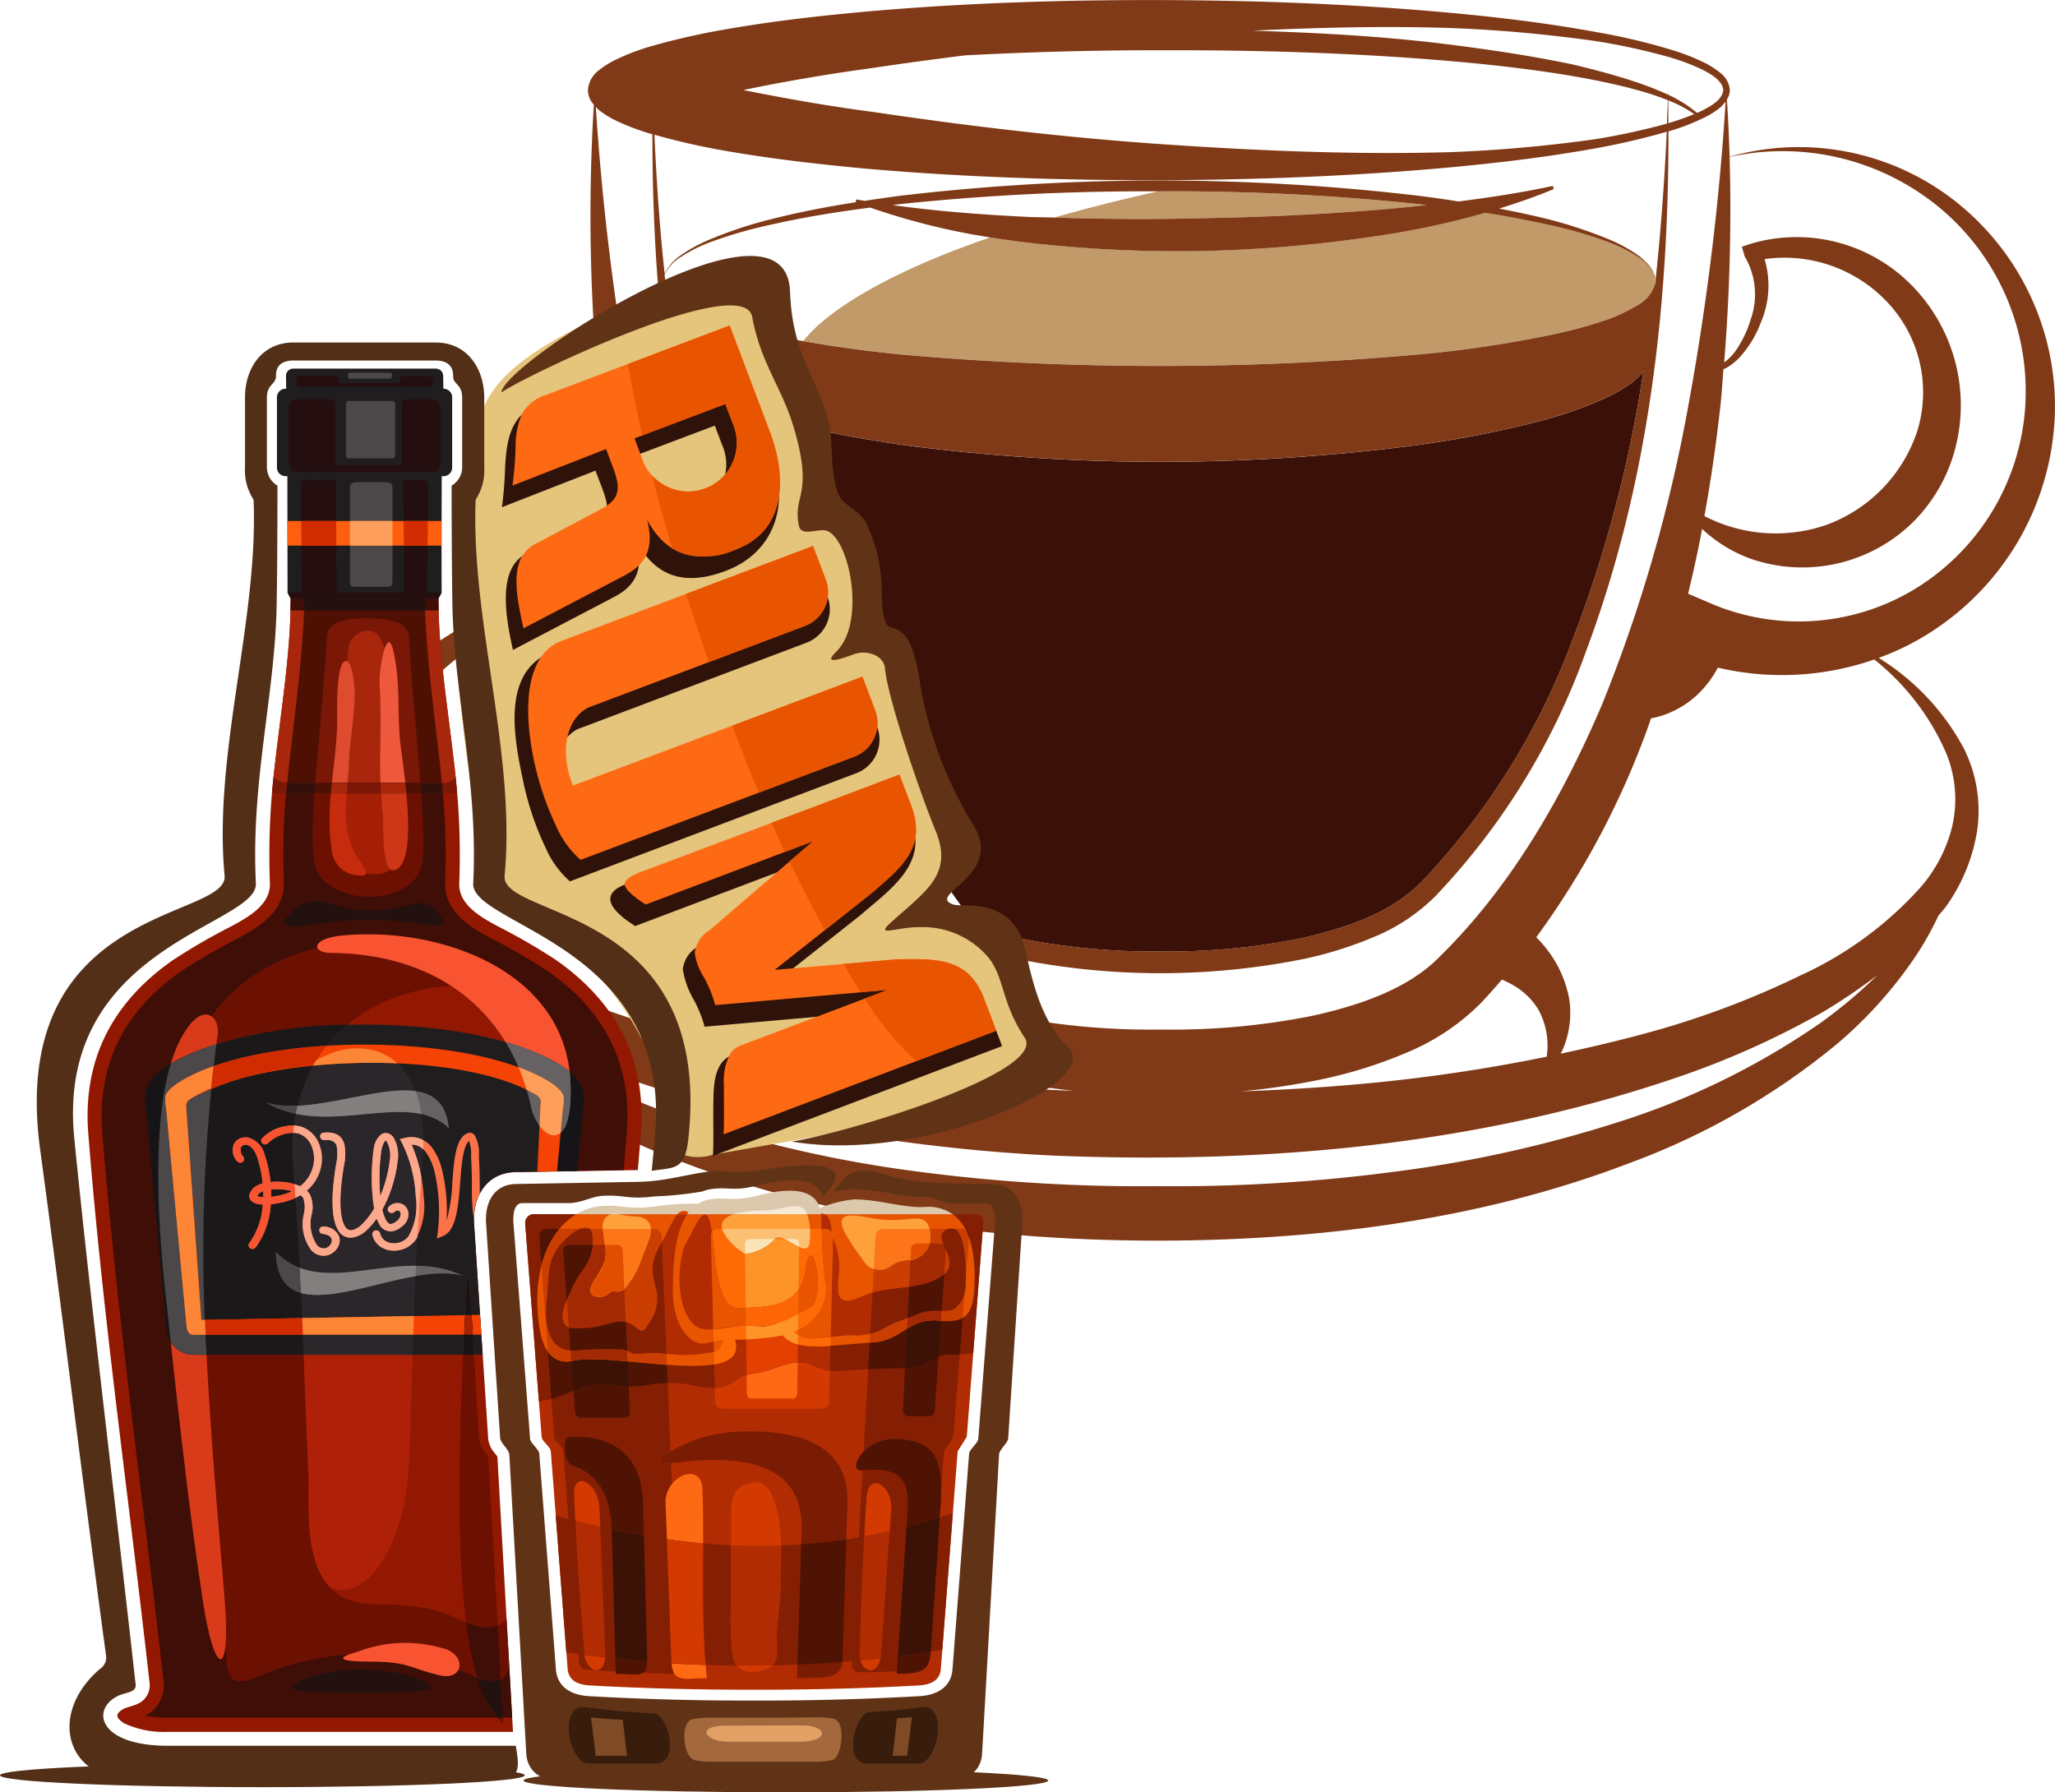 <svg xmlns="http://www.w3.org/2000/svg" width="146.672" height="127.925" viewBox="0 0 146.672 127.925">
    <defs>
        <style>
            .cls-1{fill:#3b1008}.cls-2{fill:#c29968}.cls-3{fill:#803a17}.cls-4{fill:url(#radial-gradient)}.cls-5{fill:#603317}.cls-10,.cls-11,.cls-12,.cls-13,.cls-14,.cls-15,.cls-16,.cls-17,.cls-18,.cls-19,.cls-20,.cls-21,.cls-22,.cls-23,.cls-24,.cls-25,.cls-26,.cls-27,.cls-28,.cls-29,.cls-30,.cls-31,.cls-32,.cls-33,.cls-34,.cls-35,.cls-36,.cls-37,.cls-38,.cls-39,.cls-40,.cls-41,.cls-42,.cls-43,.cls-44,.cls-45,.cls-46,.cls-47,.cls-48,.cls-49,.cls-5,.cls-50,.cls-51,.cls-52,.cls-53,.cls-54,.cls-56,.cls-57,.cls-58,.cls-59,.cls-6,.cls-60,.cls-61,.cls-62,.cls-63,.cls-64,.cls-65,.cls-66,.cls-7,.cls-8,.cls-9{fill-rule:evenodd}.cls-6{fill:#b12c02}.cls-7{fill:#841f03}.cls-8{fill:#4e1303}.cls-9{fill:#d33a01}.cls-10{fill:#fe6913}.cls-11{fill:#7a1c03}.cls-12{fill:#3b1205}.cls-13{fill:#e34001}.cls-14{fill:#e95401}.cls-15{fill:#ca3e02}.cls-16{fill:#a22903}.cls-17{fill:#fe6b06}.cls-18{fill:#fe9327}.cls-19{fill:#fd6605}.cls-20{fill:#fea13b}.cls-21{fill:#fc7518}.cls-22{fill:#e14e01}.cls-23{fill:#fbc073}.cls-24{fill:#fae5bb}.cls-25{fill:#dcc8ad}.cls-26{fill:#e44101}.cls-27{fill:#f5ead7}.cls-28{fill:#a3683b}.cls-29{fill:#391d0c}.cls-30{fill:#7f4b27}.cls-31{fill:#e2a065}.cls-32{fill:#2f130b}.cls-33,.cls-67{fill:#532f17}.cls-34{fill:#931801}.cls-35{fill:#3e0e07}.cls-36{fill:#23110f}.cls-37{fill:#6c1002}.cls-38{fill:#a41f06}.cls-39{fill:#cd3617}.cls-40{fill:#c52b0c}.cls-41{fill:#ae2108}.cls-42{fill:#f85431}.cls-43{fill:#d93a1a}.cls-44{fill:#a8260c}.cls-45{fill:#4f1004}.cls-46{fill:#7b1706}.cls-47{fill:#ee593d}.cls-48{fill:#de4b2e}.cls-49{fill:#31100b}.cls-50{fill:#201d1f}.cls-51{fill:#250e10}.cls-52{fill:#4c4749}.cls-53{fill:#fe5f0e}.cls-54{fill:#d12c01}.cls-55,.cls-61{fill:#fd9f5a}.cls-56{fill:#161416}.cls-57{fill:#666263}.cls-58{fill:#1b181a}.cls-59{fill:#2a2629}.cls-60{fill:#f54205}.cls-62{fill:#fd8636}.cls-63{fill:#fc7349}.cls-64{fill:#fba88d}.cls-65{fill:#82807e}.cls-66{fill:#a72202}
        </style>
        <radialGradient id="radial-gradient" cx="1086.288" cy="1770.822" r="17.649" gradientTransform="translate(-413.003 -673.742) scale(1.509)" gradientUnits="userSpaceOnUse">
            <stop offset="0" stop-color="#faf8e2"/>
            <stop offset=".108" stop-color="#f7f3da"/>
            <stop offset=".268" stop-color="#eee6c6"/>
            <stop offset=".46" stop-color="#e1d1a5"/>
            <stop offset=".675" stop-color="#ceb478"/>
            <stop offset=".746" stop-color="#c8aa68"/>
            <stop offset="1" stop-color="#e5c47b"/>
        </radialGradient>
    </defs>
    <g id="Group_3442" data-name="Group 3442" transform="translate(-846.555 -1011.276)">
        <g id="Group_162" data-name="Group 162" transform="translate(869.861 1011.276)">
            <g id="Group_161" data-name="Group 161">
                <path id="Path_1420" d="M301.75 491.432a47.932 47.932 0 0 0 9.931.915 47.364 47.364 0 0 0 9.947-.915c3.192-.713 6.463-1.781 8.7-4.05a50.427 50.427 0 0 0 10.613-16.85 91.349 91.349 0 0 0 5.2-19.472.311.311 0 0 0 .017-.121 4.215 4.215 0 0 1-.779.777 10.966 10.966 0 0 1-2.008 1.167 30.275 30.275 0 0 1-4.342 1.545 76.783 76.783 0 0 1-9.029 1.783 141.319 141.319 0 0 1-36.614 0c-2.382-.347-4.763-.761-7.114-1.3.116 1.849 1.54 22.5 12.364 35.675 1.025.335 2.078.614 3.114.846z" class="cls-1" data-name="Path 1420" transform="translate(-252.17 -424.441)"/>
                <path id="Path_1421" d="M318.959 446.694a2.352 2.352 0 0 1 .226.243 1.45 1.45 0 0 0-.226-.243z" class="cls-2" data-name="Path 1421" transform="translate(-224.793 -427.997)"/>
                <path id="Path_1422" d="M319.274 447.112a1.58 1.58 0 0 0-.13-.2 1.58 1.58 0 0 1 .13.2z" class="cls-2" data-name="Path 1422" transform="translate(-224.638 -427.816)"/>
                <path id="Path_1423" d="M286.234 453.939c2.315.4 4.633.73 6.981.956a208.442 208.442 0 0 0 36.891 0 82.545 82.545 0 0 0 9.12-1.329 32.545 32.545 0 0 0 4.44-1.182 11.59 11.59 0 0 0 2.056-.98 2.556 2.556 0 0 0 1.312-1.573 3.637 3.637 0 0 0-.017-.428c-.031-.064-.031-.147-.064-.211 0-.033-.017-.057-.017-.09a3.175 3.175 0 0 0-1.184-1.207 10.672 10.672 0 0 0-2.056-1.02 30.554 30.554 0 0 0-4.44-1.272 67.354 67.354 0 0 0-4.357-.82 59.26 59.26 0 0 1-7.354 1.6 97.59 97.59 0 0 1-12.59 1.119 94.078 94.078 0 0 1-12.619-.583 65.317 65.317 0 0 1-2.755-.382c-9.541 3.28-12.553 6.349-13.347 7.402z" class="cls-2" data-name="Path 1423" transform="translate(-252.206 -429.597)"/>
                <path id="Path_1424" d="M306.748 445.864a194.5 194.5 0 0 0 12.474-.606c1.119-.1 2.236-.2 3.37-.325-.211-.015-.421-.048-.616-.072a167.406 167.406 0 0 0-18.485-.908h-.1c-2.755.608-5.215 1.24-7.419 1.871 3.598.113 7.18.137 10.776.04z" class="cls-2" data-name="Path 1424" transform="translate(-244.045 -430.294)"/>
                <path id="Path_1425" d="M319.325 447.628a.279.279 0 0 1-.031.154.054.054 0 0 0 .015-.033.352.352 0 0 0 .016-.121z" class="cls-2" data-name="Path 1425" transform="translate(-224.513 -427.214)"/>
                <path id="Path_1426" d="M391.076 465.956a18.637 18.637 0 0 0-7.34-15.253 18.081 18.081 0 0 0-15.876-3c-.048-1.362-.1-2.722-.195-4.082a1.311 1.311 0 0 0 .211-.649v-.026a1.715 1.715 0 0 0-.73-1.263 5.8 5.8 0 0 0-1.15-.722 15.192 15.192 0 0 0-2.462-.937 44.1 44.1 0 0 0-5.1-1.2c-3.435-.632-6.886-1.053-10.353-1.376-6.932-.641-13.883-.9-20.834-.924-6.967-.017-13.917.2-20.867.809-3.466.309-6.934.706-10.37 1.314a50.239 50.239 0 0 0-5.134 1.174 16.105 16.105 0 0 0-2.494.948 6.4 6.4 0 0 0-1.2.744 1.955 1.955 0 0 0-.81 1.433 1.569 1.569 0 0 0 .423 1.046 131.081 131.081 0 0 0 .485 21.692 110.628 110.628 0 0 0 1.783 11.009A53.408 53.408 0 0 0 279.9 480a27.227 27.227 0 0 0-9.218 6.691 12.8 12.8 0 0 0-2.738 5.419 11 11 0 0 0 .537 6.254 16.643 16.643 0 0 0 3.951 5.7 5.107 5.107 0 0 0 .325.551 30.442 30.442 0 0 0 5.719 6.408 50.875 50.875 0 0 0 14.889 8.53c10.739 4.1 22.291 5.491 33.633 5.515 11.34-.016 22.892-1.408 33.633-5.507a50.865 50.865 0 0 0 14.889-8.53 30.657 30.657 0 0 0 5.717-6.415 22.032 22.032 0 0 0 1.509-2.714c.162-.219.34-.4.5-.607a12.709 12.709 0 0 0 2.284-5.517 9.931 9.931 0 0 0-.939-5.816 17.024 17.024 0 0 0-6.092-6.489 18.367 18.367 0 0 0 4.276-2.211 19.23 19.23 0 0 0 8.301-15.306zm-43.094-27.436a100.832 100.832 0 0 1 10.335.934 46.152 46.152 0 0 1 5.055 1.093 16.185 16.185 0 0 1 2.4.873c.715.349 1.573.844 1.637 1.516-.064.72-.923 1.182-1.637 1.538-.081.042-.16.066-.241.1a9.239 9.239 0 0 0-2.044-1.29v-.34c0 .114-.015.228-.015.333a23.173 23.173 0 0 0-2.073-.827c-1.573-.535-3.161-.956-4.765-1.336-3.207-.672-6.446-1.134-9.7-1.531-4.359-.511-8.749-.737-13.139-.875 4.725-.227 9.456-.343 14.187-.188zm17.351 6.142c-.6.242-1.217.461-1.849.649v-1.628a9.166 9.166 0 0 1 1.85.978zm-58.583-3.3c2.154-.323 4.341-.616 6.529-.891q7.048-.375 14.095-.366c6.48-.015 12.992.164 19.455.682 3.242.259 6.465.6 9.674 1.134 1.586.276 3.19.59 4.747 1.02a21.039 21.039 0 0 1 2.2.729c-.017.551-.05 1.11-.064 1.671-.017 0-.017 0-.017.005a47.983 47.983 0 0 1-5.055 1.1 100.322 100.322 0 0 1-10.335.93c-6.919.2-13.852-.1-20.738-.573-6.9-.48-13.753-1.288-20.494-2.292-3.142-.406-6.27-.965-9.284-1.566a133.268 133.268 0 0 1 9.288-1.581zm-10.743 5.89c3.436.607 6.9 1 10.37 1.319 6.95.6 13.9.818 20.867.81 6.95-.031 13.9-.292 20.834-.932 3.468-.325 6.935-.746 10.353-1.369a49.445 49.445 0 0 0 4.941-1.16 174.57 174.57 0 0 1-.8 10.613 1.621 1.621 0 0 0-.224-.72 1.564 1.564 0 0 0-.13-.2.694.694 0 0 0-.114-.154 2.341 2.341 0 0 0-.226-.243 4.966 4.966 0 0 0-.551-.478 10.64 10.64 0 0 0-2.042-1.119 32.472 32.472 0 0 0-4.423-1.467 65.322 65.322 0 0 0-3.449-.744c1.312-.414 2.624-.86 3.888-1.393l-.05-.228c-2.235.478-4.488.827-6.739 1.11a91.54 91.54 0 0 0-2.8-.4 157.892 157.892 0 0 0-37.1 0c-.825.112-1.652.226-2.477.357a41.59 41.59 0 0 1-.616-.1l-.033.2c-2.025.316-4.034.7-6.026 1.207a29.764 29.764 0 0 0-4.409 1.457 10.865 10.865 0 0 0-2.051 1.121 3.314 3.314 0 0 0-1.15 1.327c-.356-3.3-.583-6.61-.73-9.931a49.942 49.942 0 0 0 4.888 1.119zm10.515 4.082a48.993 48.993 0 0 0 8.571 2.13c.924.147 1.83.276 2.755.382a94.067 94.067 0 0 0 12.619.582 97.593 97.593 0 0 0 12.59-1.119 59.279 59.279 0 0 0 7.354-1.6c1.457.228 2.916.5 4.357.82a30.57 30.57 0 0 1 4.44 1.272 10.669 10.669 0 0 1 2.056 1.02 3.174 3.174 0 0 1 1.183 1.207c0 .033.017.057.017.09.033.064.033.147.064.211s.033.145.048.226a.577.577 0 0 0-.015.162.046.046 0 0 0-.017.04 2.556 2.556 0 0 1-1.312 1.573 11.589 11.589 0 0 1-2.056.98 32.551 32.551 0 0 1-4.44 1.182 82.547 82.547 0 0 1-9.12 1.329 208.442 208.442 0 0 1-36.891 0 90.986 90.986 0 0 1-6.981-.956c-.713-.121-1.443-.228-2.156-.373a30.646 30.646 0 0 1-4.421-1.189 10.594 10.594 0 0 1-2.075-.972 3.547 3.547 0 0 1-1.117-1.046c-.033-.382-.083-.763-.131-1.15a3.037 3.037 0 0 1 1.215-1.314 10.74 10.74 0 0 1 2.058-1.02 31.293 31.293 0 0 1 4.438-1.272c2.302-.521 4.636-.892 6.968-1.193zm20.641-1.158a167.422 167.422 0 0 1 18.485.908c.195.024.4.057.616.072a170.2 170.2 0 0 1-3.37.325 194.5 194.5 0 0 1-12.474.606c-3.6.1-7.178.074-10.772-.04-.568-.024-1.136-.017-1.72-.04-3.271-.154-6.561-.4-9.817-.851l.568-.072a167.906 167.906 0 0 1 18.388-.908zm35.335 6.91a.279.279 0 0 0 .031-.154.3.3 0 0 1-.017.114.068.068 0 0 1-.012.042zm-69.534 1.433a10.906 10.906 0 0 0 2.04 1.158 31.5 31.5 0 0 0 4.423 1.556c.7.178 1.393.349 2.089.5l.276 4.335c-.566-.107-1.134-.188-1.7-.3a30.707 30.707 0 0 1-4.359-1.191 11.511 11.511 0 0 1-2.023-.972 3.8 3.8 0 0 1-.989-.891 112.597 112.597 0 0 1-.713-5.232 3.687 3.687 0 0 0 .957 1.039zm.616 5.274a10.309 10.309 0 0 0 1.992 1.167 31.071 31.071 0 0 0 4.341 1.546 61.3 61.3 0 0 0 1.911.478c2.35.544 4.732.957 7.114 1.3a141.316 141.316 0 0 0 36.614 0 76.8 76.8 0 0 0 9.023-1.782 30.273 30.273 0 0 0 4.342-1.546 10.961 10.961 0 0 0 2.009-1.167 4.223 4.223 0 0 0 .779-.777.312.312 0 0 1-.017.121 91.346 91.346 0 0 1-5.2 19.472 50.426 50.426 0 0 1-10.613 16.85c-2.236 2.27-5.507 3.337-8.7 4.05a47.359 47.359 0 0 1-9.947.915 47.933 47.933 0 0 1-9.931-.915 32.848 32.848 0 0 1-3.109-.851 13.709 13.709 0 0 1-5.592-3.2A50.01 50.01 0 0 1 298 482.611a90.408 90.408 0 0 1-5.217-19.472c0-.057-.017-.1-.017-.154a3.9 3.9 0 0 0 .814.815zm-6.643-19.636c.081.081.162.16.243.233a6.373 6.373 0 0 0 1.2.739 16.7 16.7 0 0 0 2.494.946l.1.026c0 12.491 1.474 25.11 5.913 36.945a49.247 49.247 0 0 0 10.692 17.4 13.527 13.527 0 0 0 4.44 2.95 26.709 26.709 0 0 0 4.975 1.562 51.978 51.978 0 0 0 20.492 0 27.282 27.282 0 0 0 4.976-1.562 13.393 13.393 0 0 0 4.423-2.942 49.306 49.306 0 0 0 10.708-17.408c4.471-11.9 5.928-24.6 5.9-37.156a.119.119 0 0 1 .05-.007 15.946 15.946 0 0 0 2.462-.95 5.321 5.321 0 0 0 1.15-.718 2.469 2.469 0 0 0 .421-.456 183.935 183.935 0 0 1-2.641 21.589 108.139 108.139 0 0 1-6.156 21.394c-2.883 6.763-6.61 13.195-11.761 18.2-2.156 2.146-5.574 3.347-9.008 4.091a50.927 50.927 0 0 1-10.774.965 51.488 51.488 0 0 1-10.758-.972c-3.435-.737-6.867-1.944-8.99-4.083-5.169-5.022-8.88-11.438-11.763-18.209a106.71 106.71 0 0 1-6.173-21.394 183.927 183.927 0 0 1-2.615-21.18zm83.419 10.855a10.086 10.086 0 0 1 8.747 3.06 9.377 9.377 0 0 1 2.137 9.253 10.707 10.707 0 0 1-6.48 6.658 11.063 11.063 0 0 1-8.7-.632 112.23 112.23 0 0 0 1.119-7.672c.112-.939.162-1.876.241-2.81a1.911 1.911 0 0 0 .325-.162 4.051 4.051 0 0 0 1.005-.884 7.583 7.583 0 0 0 1.329-2.268 6.626 6.626 0 0 0 .277-4.54zM354.17 508.51a5.288 5.288 0 0 1 .632 3.426 119.479 119.479 0 0 1-13.156 1.937c-2.883.266-5.8.437-8.716.542a50.457 50.457 0 0 0 6.044-.913 32.2 32.2 0 0 0 5.8-1.842 16.158 16.158 0 0 0 5.379-3.6c.5-.535.989-1.086 1.457-1.628a8.492 8.492 0 0 1 .779.388 5.047 5.047 0 0 1 1.781 1.69zm-33.1 5.857c-.388-.017-.794-.017-1.182-.041a128.741 128.741 0 0 1-19.3-2.308 5.485 5.485 0 0 1 .485-3.258 5.113 5.113 0 0 1 2.123-1.952c.356.414.73.844 1.117 1.239a16.15 16.15 0 0 0 5.379 3.613 32.642 32.642 0 0 0 5.8 1.842 48.542 48.542 0 0 0 5.58.864zm-49.753-17.19a7.991 7.991 0 0 1-.713-4.585 10.419 10.419 0 0 1 1.911-4.5 26.391 26.391 0 0 1 8-6.941 63.144 63.144 0 0 1 8.571-4.271 85.18 85.18 0 0 0 3.223 11.2 59.047 59.047 0 0 0 8.44 15.789 8.472 8.472 0 0 0-.68.873 7.634 7.634 0 0 0-1.264 3.446 6.892 6.892 0 0 0 .568 3.345c.048.1.112.185.16.29-.388-.081-.792-.145-1.182-.235-7.031-1.514-14-3.741-20.009-7.354-2.942-1.84-5.661-4.157-7.023-7.057zM374.34 509.53a53.718 53.718 0 0 1-14.727 7.169 89.415 89.415 0 0 1-16.087 3.5 119.674 119.674 0 0 1-16.524.979 121.308 121.308 0 0 1-16.526-.97 89.251 89.251 0 0 1-16.087-3.5 53.561 53.561 0 0 1-14.727-7.178c-.4-.283-.809-.59-1.2-.9a53.005 53.005 0 0 0 8.084 3.905 88.241 88.241 0 0 0 10.822 3.37A125.976 125.976 0 0 0 319.662 519c14.953.6 30.119-.7 44.438-5.581a60.384 60.384 0 0 0 10.368-4.642 41.465 41.465 0 0 0 3.923-2.648 34.426 34.426 0 0 1-4.051 3.401zm9.056-19.059a8.671 8.671 0 0 1 .356 5 10.378 10.378 0 0 1-2.315 4.431 25.978 25.978 0 0 1-8.426 6.191 62.725 62.725 0 0 1-10.026 3.863c-2.367.68-4.765 1.248-7.18 1.766.05-.13.132-.243.18-.38a6.665 6.665 0 0 0 .421-3.558 8.181 8.181 0 0 0-1.573-3.49 7.691 7.691 0 0 0-.776-.877 59.5 59.5 0 0 0 8.1-15.35c.031-.1.064-.195.1-.281.033-.009.1-.017.13-.026a5.742 5.742 0 0 0 1.217-.382 6.687 6.687 0 0 0 2.056-1.376 7.453 7.453 0 0 0 1.343-1.8.033.033 0 0 0 .017-.033 20.03 20.03 0 0 0 11.164-.582 17.4 17.4 0 0 1 5.216 6.884zm-16.831-10.864l-1.669-.713a87.27 87.27 0 0 0 1-4.625 10.126 10.126 0 0 0 3.468 2.13 11.268 11.268 0 0 0 11.713-2.745 11.553 11.553 0 0 0 3-5.6 12.2 12.2 0 0 0-3.5-11.445 11.519 11.519 0 0 0-11.243-2.683l-.6.2.162.551v.015l.033.123.031.048a5.327 5.327 0 0 1 .406 4.447 7.836 7.836 0 0 1-1.038 2.187 3.5 3.5 0 0 1-.809.851.209.209 0 0 1-.048.031 134.762 134.762 0 0 0 .388-14.661 17.576 17.576 0 0 1 15.212 3.815 17.039 17.039 0 0 1 5.864 14.321 16.527 16.527 0 0 1-7.906 12.735 15.978 15.978 0 0 1-14.464 1.018z" class="cls-3" data-name="Path 1426" transform="translate(-267.717 -436.519)"/>
            </g>
        </g>
        <g id="Group_368" data-name="Group 368" transform="translate(846.555 1029.545)">
            <path id="Path_3657" d="M285.281 449.017a15.051 15.051 0 0 1 4.162-1.641 5.1 5.1 0 0 1 4.236.95 7.58 7.58 0 0 1 1.786 2.953 60.172 60.172 0 0 1 3.6 10.592 10.269 10.269 0 0 0 .772 2.689c.458.882 1.206 1.591 1.628 2.49.684 1.448.432 3.183 1 4.679a30.022 30.022 0 0 0 1.924 3.179c.917 1.729.987 3.769 1.477 5.666.522 2.016 1.527 3.881 2.049 5.9s.474 4.359-.891 5.927c.9-1.038 2.889 1.637 3.3 2.117a17.593 17.593 0 0 1 2.788 3.729 8.517 8.517 0 0 1 1.195 3.289c.2 2.9-2.913 3.5-5.008 4.425a25.059 25.059 0 0 1-2.981 1.167 24.727 24.727 0 0 1-2.734.59l-12.509 2.213a3.492 3.492 0 0 1-2.729-.27c-1.22-.928-.706-2.821-.836-4.35a9.1 9.1 0 0 0-1.547-3.771 21.412 21.412 0 0 0-4.725-6.066c-1.229-.97-2.672-1.667-3.809-2.744-2.185-2.069-2.931-5.2-3.431-8.17a91.765 91.765 0 0 1-1.264-17.609 25.419 25.419 0 0 1 1.268-6.153c.362-1.36.217-2.9.746-4.208 1.504-3.69 7.252-5.89 10.533-7.573z" class="cls-4" data-name="Path 3657" transform="translate(-240.224 -445.779)"/>
            <g id="Group_367" data-name="Group 367">
                <g id="Group_350" data-name="Group 350" transform="translate(34.683 64.903)">
                    <path id="Path_3658" d="M276.094 483.11c-1.612 0-2.273 1.334-2.178 2.79q.5 7.677 1.007 15.354c.022.331.629.818.651 1.15l1.213 21.383c.092 1.255 1.046 2.029 3.006 2.029h26.519c1.961 0 2.915-.774 3.007-2.029l1.213-21.383c.022-.333.628-.82.651-1.15q.5-7.677 1.007-15.354c.1-1.456-.566-2.79-2.178-2.79-2.356-.053-5.318.035-7.431-.636-2.33-.741-2.926-.2-3.844 1.2a4.872 4.872 0 0 1 1.507-.189c1.836.024 3.5.621 5 .544.735-.039 1.251.474 2 .472h2.341c.614 0 .706.847.649 1.481l-1.187 15.318c-.024.3-.63.754-.654 1.053l-1.189 15.424c-.112 1.251-1.1 1.817-2.371 1.887-3.98.222-7.878.325-11.779.311-3.9.015-7.8-.088-11.781-.311-1.266-.07-2.258-.636-2.369-1.887l-1.191-15.424c-.022-.3-.63-.753-.654-1.053l-1.182-15.321c-.055-.634.015-1.507.63-1.507h3.269c1.012 0 1.606-.474 2.507-.52 1.516-.077 1.781.281 3.642.044a24.539 24.539 0 0 0 3.447-.358 2.5 2.5 0 0 1 .623-.167c1.239-.169 1.505.154 3.008-.189 1.009-.23 4.326-1.176 4.98.742.728-.845 3.006-3.165-4.866-1.851a11.067 11.067 0 0 1-2.672-.02c-2.2.2-3.609.81-6.011.81z" class="cls-5" data-name="Path 3658" transform="translate(-273.907 -481.778)"/>
                    <g id="Group_342" data-name="Group 342" transform="translate(2.799 3.485)">
                        <path id="Path_3659" d="M307.448 483.675h-31.472a.63.63 0 0 0-.544.662l1.174 15.227c.028.345.627.693.654 1.038l1.2 15.523c.075.849.737 1.138 1.591 1.185 3.905.219 7.816.309 11.73.309s7.823-.09 11.728-.309c.854-.048 1.516-.336 1.59-1.176l1.2-15.532.652-1.038 1.176-15.236c.041-.513-.244-.653-.679-.653z" class="cls-6" data-name="Path 3659" transform="translate(-275.43 -483.675)"/>
                        <path id="Path_3660" d="M306.656 484.793l-1.132 14.293-.656 1.038-1.2 15.119a.562.562 0 0 1-.555.476 53.931 53.931 0 0 1-4.274.173.53.53 0 0 1-.555-.527c.259-4.721.535-9.585.8-14.33.1-1.875.156-2.852.217-3.945l.68-12.349a.541.541 0 0 1 .555-.492h5.564a.563.563 0 0 1 .408.164.471.471 0 0 1 .147.384zm-21.28 16.028l.6 14.652a.527.527 0 0 1-.555.529c-2.014-.046-4.48-.171-6.044-.3a.558.558 0 0 1-.555-.474l-1.126-15.106c-.026-.345-.625-.693-.651-1.038l-1.066-14.293a.466.466 0 0 1 .149-.384.555.555 0 0 1 .406-.164h7.621a.538.538 0 0 1 .555.494l.518 12.539.148 3.545z" class="cls-7" data-name="Path 3660" transform="translate(-274.971 -483.197)"/>
                        <path id="Path_3661" d="M304.226 485.221l-.8 11.566a.4.4 0 0 1-.415.358h-1.437a.417.417 0 0 1-.3-.118.354.354 0 0 1-.116-.283l.579-11.566a.4.4 0 0 1 .415-.364h1.654a.426.426 0 0 1 .305.121.358.358 0 0 1 .112.287zm-23.074.066l.513 11.566a.355.355 0 0 1-.116.281.421.421 0 0 1-.3.118h-3.076a.4.4 0 0 1-.415-.357l-.853-11.568a.354.354 0 0 1 .112-.287.414.414 0 0 1 .3-.121h3.414a.4.4 0 0 1 .421.368z" class="cls-8" data-name="Path 3661" transform="translate(-274.195 -482.722)"/>
                        <path id="Path_3662" d="M291.38 484.7l-.307 11.947c-.006.244-.281.441-.619.441h-6.886c-.336 0-.614-.2-.619-.441l-.307-11.947a.387.387 0 0 1 .178-.324.723.723 0 0 1 .443-.132h7.496a.724.724 0 0 1 .443.132.383.383 0 0 1 .178.324z" class="cls-9" data-name="Path 3662" transform="translate(-269.389 -483.197)"/>
                        <path id="Path_3663" d="M287.835 485.046l-.136 10.592c0 .217-.125.39-.274.39h-3.049c-.149 0-.272-.173-.274-.39l-.136-10.592a.484.484 0 0 1 .079-.285.235.235 0 0 1 .2-.119h3.319a.234.234 0 0 1 .195.119.484.484 0 0 1 .076.285z" class="cls-10" data-name="Path 3663" transform="translate(-268.279 -482.865)"/>
                        <path id="Path_3664" d="M284.233 494.153c3.572-.048 6.628.941 6.5 5.09l-.333 10.477c1.884-.035 3.2.127 3.249-1.29l.351-11.225c.13-4.151-3.5-5.138-7.071-5.09a11 11 0 0 0-4.142.726c-1.566.678-3.538 1.862-.41 1.439a15.352 15.352 0 0 1 1.856-.127z" class="cls-11" data-name="Path 3664" transform="translate(-270.999 -476.607)"/>
                        <path id="Path_3665" d="M283.52 494.864c-.075-2.065-2.7-.915-2.637.957l.417 11.279c.062 1.691 1.005 1.222 2.543 1.244-.489-4.213-.165-9.092-.323-13.48z" class="cls-10" data-name="Path 3665" transform="translate(-270.864 -475.223)"/>
                        <path id="Path_3666" d="M277.417 494.315c1.725.564 2.834 1.926 2.909 4.751l.274 10.173c1.457-.035 2.284.43 2.247-.987l-.3-11.225c-.1-3.878-2.767-4.886-5.349-4.675-.377.031-.263 1.805.219 1.963z" class="cls-8" data-name="Path 3666" transform="translate(-274.137 -476.429)"/>
                        <path id="Path_3667" d="M277.336 495.047c-.075-1.895 1.738-.84 1.806.88q.2 5.174.406 10.35c.075 1.909-1.375 1.395-1.487.14-.278-3.146-.58-7.683-.725-11.37z" class="cls-9" data-name="Path 3667" transform="translate(-273.835 -474.993)"/>
                        <path id="Path_3668" d="M288.7 494.647c3.821-.4 3.339 1.672 3.152 4.466l-.673 10.061c1.492-.035 2.327-.05 2.422-1.45l.719-10.625c.217-3.2-.362-4.561-3.111-4.692-2.409-.114-3.629 2.357-2.509 2.24z" class="cls-8" data-name="Path 3668" transform="translate(-264.664 -476.364)"/>
                        <path id="Path_3669" d="M288.917 495.119c.13-1.874 1.871-.831 1.753.869q-.356 5.119-.709 10.236c-.132 1.889-1.56 1.38-1.538.14.057-3.111.243-7.6.494-11.245z" class="cls-9" data-name="Path 3669" transform="translate(-264.546 -474.923)"/>
                    </g>
                    <g id="Group_343" data-name="Group 343" transform="translate(2.799 3.485)">
                        <path id="Path_3670" d="M307.448 483.675h-31.472a.63.63 0 0 0-.544.662l.979 12.7a8.4 8.4 0 0 0 2.26-.669c1.577-.755 2.089-.6 3.738-.412a7.311 7.311 0 0 0 2.185-.175 14.848 14.848 0 0 1 1.487-.059c.946.04 1.99.375 2.826.362 1.406-.044 1.435-.827 2.756-1.029a7.2 7.2 0 0 0 1.735-.452c2.632-.95 2.427.358 4.377.259.742-.039 1.481-.094 2.224-.134.95-.046 1.933-.031 2.874-.1a3.368 3.368 0 0 0 .7-.136c1.253-.393.994-.842 2.556-.8a6.027 6.027 0 0 0 1.283-.11l.713-9.256c.043-.511-.242-.651-.677-.651z" class="cls-7" data-name="Path 3670" transform="translate(-275.43 -483.675)"/>
                        <path id="Path_3671" d="M306.656 484.793l-.667 8.424h-.322c-1.562-.046-1.3.4-2.556.8a3.356 3.356 0 0 1-.7.136c-.941.07-1.924.055-2.874.1l-.083.005.524-9.516a.541.541 0 0 1 .555-.492h5.564a.563.563 0 0 1 .408.164.471.471 0 0 1 .147.384zm-21.512 10.449c-.334.011-.665.04-1.009.061a7.3 7.3 0 0 1-2.185.174c-1.648-.187-2.161-.343-3.738.412a8.837 8.837 0 0 1-1.369.489l-.864-11.585a.466.466 0 0 1 .149-.384.555.555 0 0 1 .406-.164h7.621a.538.538 0 0 1 .555.494z" class="cls-8" data-name="Path 3671" transform="translate(-274.971 -483.197)"/>
                        <path id="Path_3672" d="M304.226 485.221l-.526 7.658a8.9 8.9 0 0 1-1.365.658 3.375 3.375 0 0 1-.7.136c-.108.007-.217.015-.325.02l.426-8.514a.4.4 0 0 1 .415-.364h1.654a.426.426 0 0 1 .305.121.358.358 0 0 1 .112.287zm-22.642 9.815a6.378 6.378 0 0 1-.41-.035c-1.575-.18-2.113-.329-3.532.316l-.737-9.99a.354.354 0 0 1 .112-.287.414.414 0 0 1 .3-.121h3.414a.4.4 0 0 1 .417.368z" class="cls-12" data-name="Path 3672" transform="translate(-274.195 -482.722)"/>
                        <path id="Path_3673" d="M291.38 484.7l-.248 9.664c-1.338-.158-1.45-1.08-3.775-.242a7.2 7.2 0 0 1-1.735.452c-1.3.2-1.351.963-2.7 1.027l-.279-10.9a.387.387 0 0 1 .178-.324.723.723 0 0 1 .443-.132h7.496a.724.724 0 0 1 .443.132.383.383 0 0 1 .177.323z" class="cls-6" data-name="Path 3673" transform="translate(-269.389 -483.197)"/>
                        <path id="Path_3674" d="M287.835 485.046l-.106 8.4a5.085 5.085 0 0 0-1.481.344 7.194 7.194 0 0 1-1.735.452 2.951 2.951 0 0 0-.426.1l-.119-9.293a.484.484 0 0 1 .079-.285.235.235 0 0 1 .2-.119h3.319a.234.234 0 0 1 .195.119.484.484 0 0 1 .074.282z" class="cls-13" data-name="Path 3674" transform="translate(-268.279 -482.865)"/>
                    </g>
                    <g id="Group_347" data-name="Group 347" transform="translate(3.666 3.485)">
                        <g id="Group_344" data-name="Group 344">
                            <path id="Path_3675" d="M305.553 483.675h-26.872c-1.715 1.038-2.869 3.367-2.775 6.467.081 2.687.741 4.4 2.571 3.984 2.847-.639 12.316 1.968 11.566-1.331-.013-.059-.026-.117-.037-.176a19.194 19.194 0 0 0 2.009-.1 12.772 12.772 0 0 0 1.387-.208c1.1 1.207 3.074.748 6.459.516 2.077-.141 2.543-1.772 4.714-1.566 1.8.171 2.455-.283 2.534-2.523.091-2.393-.378-4.214-1.556-5.063z" class="cls-14" data-name="Path 3675" transform="translate(-275.902 -483.675)"/>
                            <path id="Path_3676" d="M306.579 484.866l-.454 5.734a2.882 2.882 0 0 1-1.683.189c-2.17-.206-2.637 1.424-4.714 1.566l-.237.017.419-7.632a.541.541 0 0 1 .555-.492h5.564a.564.564 0 0 1 .327.1 4.678 4.678 0 0 1 .222.524zm-21.559 9.085c-2.519-.182-5.335-.6-6.676-.3a1.6 1.6 0 0 1-1.821-.639l-.459-6.143a6.752 6.752 0 0 1 1.286-2.622h6.735a.538.538 0 0 1 .555.494z" class="cls-15" data-name="Path 3676" transform="translate(-275.767 -483.197)"/>
                            <path id="Path_3677" d="M304.226 485.221l-.351 5.105-.138-.013a3.412 3.412 0 0 0-2.284.586l.287-5.721a.4.4 0 0 1 .415-.364h1.654a.426.426 0 0 1 .305.121.358.358 0 0 1 .112.287zm-22.721 8a15.091 15.091 0 0 0-3.866-.051c-.051.013-.1.022-.152.029l-.581-7.876a.354.354 0 0 1 .112-.287.414.414 0 0 1 .3-.121h3.414a.4.4 0 0 1 .417.368z" class="cls-16" data-name="Path 3677" transform="translate(-275.062 -482.722)"/>
                            <path id="Path_3678" d="M291.38 484.7l-.2 7.9c-1.612.1-2.7.028-3.42-.761a12.77 12.77 0 0 1-1.387.208 19.229 19.229 0 0 1-2.009.1c.011.059.024.118.037.177.219.957-.426 1.417-1.52 1.6l-.237-9.22a.387.387 0 0 1 .178-.324.723.723 0 0 1 .443-.132h7.496a.724.724 0 0 1 .443.132.383.383 0 0 1 .176.32z" class="cls-17" data-name="Path 3678" transform="translate(-270.256 -483.197)"/>
                            <path id="Path_3679" d="M287.835 485.046l-.09 7.11a2.219 2.219 0 0 1-1.1-.651 12.769 12.769 0 0 1-1.387.208c-.481.053-.866.073-1.207.083l-.086-6.75a.484.484 0 0 1 .079-.285.235.235 0 0 1 .2-.119h3.319a.234.234 0 0 1 .195.119.484.484 0 0 1 .077.285z" class="cls-18" data-name="Path 3679" transform="translate(-269.146 -482.865)"/>
                        </g>
                        <g id="Group_345" data-name="Group 345" transform="translate(.62 .002)">
                            <path id="Path_3680" d="M296.144 483.676h-.285v.052c.143 2.156.024 2.1.29 4.519a3.265 3.265 0 0 1-2.2 3.826 1.871 1.871 0 0 0 1.584.447c.792-.042 1.615-.16 2.431-.208a4.084 4.084 0 0 0 2.551-.586c.834-.456 1.6-.625 2.431-1 .9-.347 1.944.039 2.431-.312a2.274 2.274 0 0 0 .812-2.014c.026-.693.044-4.534-1.457-3.569-1.2.768 2.312 2.757-1.579 3.839-1.24.324-2.444.246-3.732.641-.277.09-.529.189-.8.3-.7.311-1.5.494-1.533-.531-.011-.294.011-.623.026-.917a4.8 4.8 0 0 0-.287-2.5 5.428 5.428 0 0 1-.2-.84c-.062-.434-.1-.93-.489-1.152zm-9.815 0h-.706a6.777 6.777 0 0 0-.781 1.389c-1.011 1.878-1.253 2.044-.687 4.168a2.971 2.971 0 0 1-.573 2.246c-.765 1.424-.7-.6-2.7-.028a7.612 7.612 0 0 1-2.935.357c-1.053-.417-.272-1.91.031-2.608a8.2 8.2 0 0 1 .994-1.7 3.351 3.351 0 0 0 .546-2.5c-.25-.842-1.3-.063-1.748.342-1.606 1.452-1.261 2.628-1.488 4.543-.158 1.4.017 3.543 1.9 3.53a25.843 25.843 0 0 1 3.528-.094c.869.241.505.417 1.56.274.766-.1 2.01.134 2.9.13a10.936 10.936 0 0 0 1.661-.149l.136-.024a.977.977 0 0 0 .884-.871 10.516 10.516 0 0 0-1.117.2c-1.161.265-2.44-1.169-2.44-3.751 0-2.281.226-4.276 1.025-5.449zm-.305 2.588a5.945 5.945 0 0 1 .544-1.125c2.464-5.228.678 5.425 3.5 5.241 1.562-.1 4.313.119 4.684-2.655.45-3.35 1.534 1.959.355 2.58-.945.5-2.742 1.545-3.692 1.369-1.645-.307-3.611.713-4.552-.063-1.214-1.003-1.3-3.745-.839-5.347z" class="cls-6" data-name="Path 3680" transform="translate(-276.239 -483.676)"/>
                            <path id="Path_3681" d="M306.2 487.825l-.064.814a1.8 1.8 0 0 1-.75 1.3c-.487.351-1.531-.035-2.431.312-.829.375-1.6.544-2.431 1a4.18 4.18 0 0 1-1.141.485l.162-2.933c1.244-.359 2.415-.294 3.618-.608 3.89-1.082.382-3.071 1.579-3.839a1.122 1.122 0 0 1 .208-.108h.448c.8.373.821 2.848.8 3.58zm-28.423-2.962c-1.606 1.452-1.261 2.628-1.488 4.543-.158 1.4.017 3.543 1.9 3.53a25.862 25.862 0 0 1 3.528-.094c.869.241.505.417 1.56.274a7.64 7.64 0 0 1 1.562.042l-.329-7.957c-.726 1.334-.853 1.689-.355 3.556a2.971 2.971 0 0 1-.573 2.246c-.765 1.424-.7-.6-2.7-.028a7.612 7.612 0 0 1-2.935.357c-1.053-.417-.272-1.909.031-2.608a8.2 8.2 0 0 1 .994-1.7 3.351 3.351 0 0 0 .546-2.5.577.577 0 0 0-.162-.274h-.689a3.713 3.713 0 0 0-.894.612z" class="cls-7" data-name="Path 3681" transform="translate(-276.239 -483.199)"/>
                            <path id="Path_3682" d="M304.226 485.183v.022c-.053-.12-.107-.235-.154-.347l.044.039a.358.358 0 0 1 .112.287zm-.123 1.794l-.18 2.606a4.018 4.018 0 0 0-1.529.153c-.307.14-.6.25-.9.357l.11-2.222a8.442 8.442 0 0 0 1-.191 3.775 3.775 0 0 0 1.5-.7zm-26.672 5.438a2.6 2.6 0 0 0 .2.007 25.834 25.834 0 0 1 3.528-.094 2.794 2.794 0 0 1 .311.1l-.09-2.034a2.1 2.1 0 0 0-1.053.066 7.613 7.613 0 0 1-2.935.357l-.083-.037.121 1.634zm-.267-3.615c.094-.222.189-.428.259-.59a8.192 8.192 0 0 1 .994-1.7 3.571 3.571 0 0 0 .6-1.628h-1.692a.414.414 0 0 0-.3.121.354.354 0 0 0-.112.287z" class="cls-8" data-name="Path 3682" transform="translate(-275.682 -482.686)"/>
                            <path id="Path_3683" d="M291.376 484.86l-.182 7.1a26.4 26.4 0 0 1-1.02.083 1.871 1.871 0 0 1-1.584-.447 3.265 3.265 0 0 0 2.2-3.826c-.219-1.975-.178-2.3-.235-3.523h.2a.724.724 0 0 1 .443.132.744.744 0 0 1 .086.077c.026.145.053.274.088.4zm-8.521 8.148l-.018-.706c.245-.046.461-.079.662-.1a.939.939 0 0 1-.643.807zm-.04-1.586a12.95 12.95 0 0 1 3.242-.226c.95.176 2.747-.873 3.692-1.369 1.18-.621.1-5.93-.355-2.58-.371 2.775-3.122 2.555-4.684 2.656-1.645.106-1.727-3.453-1.994-5.421a.337.337 0 0 0-.073.221z" class="cls-14" data-name="Path 3683" transform="translate(-270.876 -483.199)"/>
                            <path id="Path_3684" d="M287.769 486.611l-.022 1.7a5.662 5.662 0 0 1-2.826.908 4.013 4.013 0 0 0-.906-.055L284 487.9c1.239-.051 2.924-.083 3.771-1.29zm-.037 2.889l-.005.338a1.244 1.244 0 0 1-.272-.224 6.47 6.47 0 0 0 .277-.114z" class="cls-19" data-name="Path 3684" transform="translate(-269.74 -481.217)"/>
                        </g>
                        <g id="Group_346" data-name="Group 346" transform="translate(3.796 .002)">
                            <path id="Path_3685" d="M293.44 483.678h-5.265c-1.2.4-1.264 1.3.783 2.8a3.168 3.168 0 0 0 2.157-1.046c.667-.6 2.409 1.647 2.494.176a4.62 4.62 0 0 0-.169-1.933zm-13.487 0h-.566a.948.948 0 0 0-.529 1.079c.16 1.65.54 1.924-.505 3.462-.309.454-.75 1.244.149 1.354.61.075.908-.467 1.125-.417a.744.744 0 0 0 .875-.279 6.778 6.778 0 0 0 1.209-2.292c.21-.739 1.292-2.3-.228-2.722a9.279 9.279 0 0 1-1.529-.186zm16.528 1.906c-1.546-2.328.29-1.852 1.678-1.6a8.846 8.846 0 0 0 2.4.046l.272-.02c1.117-.154 1.42.379 1.393 1.424a1.647 1.647 0 0 1-1.691 1.527c-1.185.11-1.15.731-1.974.669-.731-.055-.851-.259-1.272-.858l-.164-.234a9.03 9.03 0 0 1-.642-.956z" class="cls-20" data-name="Path 3685" transform="translate(-277.968 -483.676)"/>
                            <path id="Path_3686" d="M298.186 487.1l.129-2.358a.541.541 0 0 1 .555-.492h3.3a2.844 2.844 0 0 1 .055.707 1.647 1.647 0 0 1-1.691 1.527c-1.185.11-1.15.731-1.974.669a2.3 2.3 0 0 1-.375-.053zm-19.33-2.85v.031c.16 1.65.54 1.924-.505 3.462-.309.454-.75 1.244.149 1.354.61.075.908-.467 1.125-.417a.744.744 0 0 0 .875-.279 6.776 6.776 0 0 0 1.209-2.292 6.287 6.287 0 0 0 .568-1.86z" class="cls-21" data-name="Path 3686" transform="translate(-277.968 -483.198)"/>
                            <path id="Path_3687" d="M300.809 485.966l.04-.788a.4.4 0 0 1 .415-.364h.917a1.632 1.632 0 0 1-1.373 1.152zm-21.8-1.047a2.726 2.726 0 0 1-.656 2.345c-.309.454-.75 1.244.149 1.354.61.075.908-.467 1.125-.417a.7.7 0 0 0 .757-.163l-.121-2.751a.4.4 0 0 0-.417-.368z" class="cls-22" data-name="Path 3687" transform="translate(-277.968 -482.723)"/>
                            <path id="Path_3688" d="M283.079 484.246H289.344a9.49 9.49 0 0 1-.015.888c-.084 1.47-1.827-.775-2.494-.176a3.169 3.169 0 0 1-2.159 1.042 3.922 3.922 0 0 1-1.597-1.754z" class="cls-23" data-name="Path 3688" transform="translate(-273.686 -483.198)"/>
                            <path id="Path_3689" d="M287.835 485.046v.143c-.309-.149-.671-.4-1-.546h.728a.234.234 0 0 1 .195.119.484.484 0 0 1 .079.285zm-3.861.641l-.007-.641a.484.484 0 0 1 .079-.285.235.235 0 0 1 .2-.119h1.825a3.483 3.483 0 0 1-2.097 1.046z" class="cls-24" data-name="Path 3689" transform="translate(-272.942 -482.867)"/>
                        </g>
                    </g>
                    <g id="Group_348" data-name="Group 348" transform="translate(4.982 24.83)">
                        <path id="Path_3690" d="M276.618 495.461l.753 9.751a86.669 86.669 0 0 0 26.835-.182l.752-9.74c-9.726 3.357-19.087 2.777-28.34.171z" class="cls-7" data-name="Path 3690" transform="translate(-276.618 -495.29)"/>
                        <path id="Path_3691" d="M303.546 495.471l-.759 9.567q-2.679.4-5.432.65c.16-2.909.327-5.873.491-8.826a42.448 42.448 0 0 0 5.7-1.391zm-26.437.086a57.977 57.977 0 0 0 7.551 1.51l.362 8.81q-3.531-.2-7.194-.695z" class="cls-7" data-name="Path 3691" transform="translate(-276.207 -495.138)"/>
                        <path id="Path_3692" d="M286.275 496.657l-.27 8.584q1.618-.066 3.21-.195c0-.04.005-.083.007-.129l.27-8.611q-1.612.24-3.217.351z" class="cls-8" data-name="Path 3692" transform="translate(-268.755 -494.439)"/>
                        <path id="Path_3693" d="M280.934 496.3l.318 8.67c0 .062.007.121.011.176q1.227.077 2.437.12c-.237-2.755-.184-5.747-.176-8.674a45.792 45.792 0 0 1-2.59-.292z" class="cls-9" data-name="Path 3693" transform="translate(-273.003 -494.442)"/>
                        <path id="Path_3694" d="M278.8 495.924v.127l.244 9.074q1.147.124 2.277.215v-.1l-.232-8.872a62.885 62.885 0 0 1-2.289-.444z" class="cls-12" data-name="Path 3694" transform="translate(-274.794 -494.759)"/>
                        <path id="Path_3695" d="M279.16 496.023l.351 8.957a3.043 3.043 0 0 1 0 .346 87.983 87.983 0 0 1-1.481-.184v-.022a262.363 262.363 0 0 1-.645-9.53c.588.153 1.181.297 1.775.433z" class="cls-6" data-name="Path 3695" transform="translate(-275.981 -495.039)"/>
                        <path id="Path_3696" d="M290.524 496.143c-.011.136-.02.272-.029.41l-.588 8.8q1.18-.149 2.347-.329l.647-9.561q-1.191.375-2.377.68z" class="cls-12" data-name="Path 3696" transform="translate(-265.486 -495.149)"/>
                        <path id="Path_3697" d="M290.562 495.99l-.6 8.67a3.209 3.209 0 0 1-.051.391q-.717.08-1.439.147a1.446 1.446 0 0 1-.048-.4c.044-2.347.16-5.478.322-8.439q.906-.159 1.816-.369z" class="cls-6" data-name="Path 3697" transform="translate(-266.729 -494.704)"/>
                    </g>
                    <path id="Path_3698" d="M285.256 494.082c.959.066 1.319 1.343 1.536 2.352l.053.25a15.51 15.51 0 0 1 .125 3.28 16.666 16.666 0 0 1-.068 2.611c-.061.744-.152 1.52-.206 2.26-.053 1.246.388 2.317-1.027 2.694-.821.219-1.8.217-2.108-.954a25.531 25.531 0 0 1-.118-4.231c0-2.056-.009-4.113 0-6.169.007-1.558.707-1.975 1.813-2.093z" class="cls-9" data-name="Path 3698" transform="translate(-265.941 -471.472)"/>
                    <path id="Path_3699" d="M286.991 496.546c-.013.417-.033.849-.02 1.367a16.668 16.668 0 0 1-.068 2.611c-.061.744-.152 1.52-.206 2.26-.04.956.21 1.808-.311 2.323q-1.262.028-2.542.017a1.641 1.641 0 0 1-.283-.6 25.529 25.529 0 0 1-.118-4.23q0-1.883-.006-3.764 1.772.078 3.554.016z" class="cls-6" data-name="Path 3699" transform="translate(-265.941 -469.42)"/>
                    <g id="Group_349" data-name="Group 349" transform="translate(6.448 1.808)">
                        <path id="Path_3700" d="M279.325 483.849c1.516-.077 1.779.281 3.642.044a19.129 19.129 0 0 1 3.146-.2 2.388 2.388 0 0 1 .922-.322c1.24-.169 1.507.154 3.01-.189 1.009-.23 4.181-1.156 4.749.829a8.234 8.234 0 0 1 2.49-.628c1.836.024 3.5.621 5 .544a3.046 3.046 0 0 1 2 .516h-26.868a4.067 4.067 0 0 1 1.909-.594z" class="cls-25" data-name="Path 3700" transform="translate(-277.416 -482.762)"/>
                        <path id="Path_3701" d="M282.053 483.781c.026-.039.055-.077.083-.116a.557.557 0 0 0-.788.116zm9.81 0h-.283v-.046h.184a.87.87 0 0 1 .098.046z" class="cls-26" data-name="Path 3701" transform="translate(-274.123 -482.104)"/>
                        <path id="Path_3702" d="M279.3 483.931a5.697 5.697 0 0 0-.237-.037.877.877 0 0 0-.32.037zm13.49 0h-5.254a7.137 7.137 0 0 1 2.137-.257c1.405 0 2.655-.833 3.116.257z" class="cls-27" data-name="Path 3702" transform="translate(-276.305 -482.254)"/>
                    </g>
                    <path id="Path_3703" d="M282.183 503.354a5.984 5.984 0 0 1 1.224-.108h1.612q2.993 0 5.987-.029a5.932 5.932 0 0 1 1.262.1c.93.195.577 2.771-.085 2.94a5.668 5.668 0 0 1-1.294.13h-7.308a5.874 5.874 0 0 1-1.207-.11c-.867-.185-1.074-2.73-.191-2.923z" class="cls-28" data-name="Path 3703" transform="translate(-267.453 -463.819)"/>
                    <path id="Path_3704" d="M298.538 503.186c1.24-.1 2.49-.147 3.673-.349 2.11-.358 1.248 4.011-.1 4.011h-3.7c-1.775 0-.829-3.587.127-3.662zm-20.143-.349a47.688 47.688 0 0 0 4.809.43c1.011.064 1.9 3.582.145 3.582H278.5c-1.353-.001-2.214-4.371-.1-4.012z" class="cls-29" data-name="Path 3704" transform="translate(-271.212 -464.156)"/>
                    <path id="Path_3705" d="M299.521 505.961h1.027l.338-2.747c-.347.031-.7.057-1.059.082l-.307 2.665zm-21.532-2.734l.336 2.734h2.229l-.3-2.564a59.925 59.925 0 0 1-2.265-.17z" class="cls-30" data-name="Path 3705" transform="translate(-270.488 -463.822)"/>
                    <path id="Path_3706" d="M283.911 503.541h1.125q2.092 0 4.179-.011c2-.011 2.038 1.165-.081 1.165h-5.1c-1.678.005-2.4-1.158-.123-1.154z" class="cls-31" data-name="Path 3706" transform="translate(-266.732 -463.557)"/>
                </g>
                <path id="Path_3707" d="M295.111 449.008c.14 4.184 1.7 5.9 2.61 8.74.573 1.788.147 3.773.814 5.638.334.937 1.612 1.178 2.1 2.306 1.621 3.745.632 5.425 1.347 7.013.325.726 1.768-.6 2.464 4.609a28.448 28.448 0 0 0 3.795 9.852c2.126 3.549-3.5 4.9-1.472 5.585.639.215 3.769-.542 4.938 2.549.428 1.134.825 5.344 3.242 7.614 2.712 2.549-10.4 8.341-19.718 6.753 3.984-.627 18.257-4.943 16.622-7.419-1.722-2.606-1.422-4.363-2.655-5.8a6.144 6.144 0 0 0-4.883-2.082c-1.577-.015-3.19.737-2.014-.325 2.542-2.3 4.488-3.453 3.183-6.593-.9-2.167-3.378-9.222-3.6-11.563-.088-.941-1.327-1.334-2.213-1-2.483.934-1.454.022-1.178-.27 2.128-2.253.717-8.606-1.023-8.584-.717.009-1.586.386-1.727-.322-.467-2.308 1.136-2.091-.441-7.24-.8-2.606-2.306-4.436-2.891-7.648-.606-3.328-16.532 4.354-17.9 5.384.033-2.005 20.335-15.189 20.6-7.197z" class="cls-5" data-name="Path 3707" transform="translate(-238.722 -446.461)"/>
                <path id="Path_3708" d="M290.03 450l-12.937 4.107c-1.985.752-2.244 2.61-2.343 4.539a27.331 27.331 0 0 1-.221 2.78l6.676-2.608.45 1.187c.533 1.411.707 2.319-.783 3.085l-4.585 1.65c-2.238 1.09-1.391 4.945-.974 6.875l7.244-3.793c1.771-.928 2-2.235 1.586-3.94 1.417 2.611 3.543 3.135 6.309 2.108 3.644-1.354 4.548-4.888 3.368-8.01l-3.79-7.98zm-6.794 8.054l6.485-2.451.509 1.347a3.474 3.474 0 1 1-6.487 2.451l-.507-1.347zm26.99 41.837l-.415-1.1c-3.7-1.97-5.189-3.578-7.829-3.558l-8.753.755 6.913-5.465c2-1.748 4.78-3.572 3.629-6.616l-.845-2.235-5.787 2.271-13.766 4.387c-2.152.809-.759 2.091.665 2.992l11.943-4.515-7.52 6.013a2.148 2.148 0 0 0-1.022 1.575 6.033 6.033 0 0 0 .7 2.043 8.95 8.95 0 0 1 .855 2.067l12.316-1.09-10.234 3.065c-1.5.487-1.443 2.391-1.461 3.71-.015 1.187.028 2.347-.024 3.532l20.63-7.834zm-13.371-34.5l.913 2.416a2.563 2.563 0 0 1-1.5 3.291l-16.355 6.176-.018.009c-1.812 1.011-1.8 3.578-1.152 5.28l.1.268 21.558-8.126.913 2.418a2.56 2.56 0 0 1-1.5 3.291l-20.431 7.718a6.788 6.788 0 0 1-1.76-2.446 20.909 20.909 0 0 1-1.582-4.715c-.619-2.918-1.606-7.735 1.968-9.181z" class="cls-32" data-name="Path 3708" transform="translate(-238.703 -443.496)"/>
                <path id="Path_3709" d="M290.44 449.161l-13.15 4.971a2.944 2.944 0 0 0-1.676 1.332 5.839 5.839 0 0 0-.454 2.343 27.3 27.3 0 0 1-.221 2.78l6.676-2.608.45 1.187c.533 1.411.708 2.319-.783 3.086l-4.62 2.455a2.35 2.35 0 0 0-1.077.992c-.72 1.31-.2 3.534.138 5.078l7.244-3.793c1.772-.928 2-2.235 1.586-3.94 1.417 2.611 3.543 3.135 6.309 2.108 3.644-1.354 3.65-5.219 2.468-8.341l-2.891-7.65zm-6.794 8.055l6.485-2.452.509 1.347a3.474 3.474 0 1 1-6.487 2.451l-.507-1.347zm25.821 42.284l-.871-2.3c-1.139-3.014-3.565-2.815-6.2-2.8l-8.753.755 6.913-5.465c2-1.748 4-3.194 2.848-6.237l-.845-2.235-5.006 1.893-13.411 5.039c-.3.112-1.117.432-1.193.8-.1.482 1.036 1.242 1.5 1.538l11.943-4.515-7.424 6.38h-.007a2.141 2.141 0 0 0-1.014 1.57 4.1 4.1 0 0 0 .608 1.678 8.942 8.942 0 0 1 .855 2.068l12.318-1.09-10.306 3.894a1.782 1.782 0 0 0-.91.6 4.092 4.092 0 0 0-.481 2.282c-.015 1.187.028 2.347-.024 3.532l19.461-7.391zm-13.079-34.6l.913 2.417a2.562 2.562 0 0 1-1.5 3.291l-15.477 5.831-.02.011c-1.812 1.011-1.8 3.578-1.15 5.28l.1.268 20.659-7.77.913 2.417a2.563 2.563 0 0 1-1.5 3.291L279.8 487.3a6.791 6.791 0 0 1-1.76-2.446 20.914 20.914 0 0 1-1.582-4.715c-.474-2.233-.878-6.1.978-7.847a3.016 3.016 0 0 1 .945-.6z" class="cls-10" data-name="Path 3709" transform="translate(-238.36 -444.199)"/>
                <path id="Path_3710" d="M286.685 449.161l-7.264 2.746a93.15 93.15 0 0 0 1.025 5.1l5.93-2.242.509 1.347a3.469 3.469 0 0 1-5.75 3.736c.456 1.79.945 3.541 1.439 5.213a4.984 4.984 0 0 0 4.533.092c3.644-1.354 3.65-5.219 2.468-8.341l-2.891-7.65zM300 501.665a21.282 21.282 0 0 1-3.681-4.464l1.654-.623-1.946.171a48.65 48.65 0 0 1-1.231-2.023l3.843-.331c2.639-.02 5.065-.219 6.2 2.8l.871 2.3-5.71 2.17zm-6.537-9.343l-.118-.219a147.2 147.2 0 0 1-2.389-4.688l1.681-1.446-2.009.761a92.05 92.05 0 0 1-.952-2.077l4.118-1.547 5.006-1.893.845 2.235c1.15 3.043-.847 4.489-2.848 6.237l-3.335 2.637zm-4.708-9.817l6.82-2.571a2.563 2.563 0 0 0 1.5-3.291l-.913-2.417-9.3 3.5c.693 1.819 1.31 3.378 1.9 4.782zm-3.554-9.319a175.14 175.14 0 0 1-1.626-4.873l9.06-3.414.913 2.417a2.562 2.562 0 0 1-1.5 3.291z" class="cls-14" data-name="Path 3710" transform="translate(-234.605 -444.199)"/>
                <g id="Group_366" data-name="Group 366" transform="translate(2.614 6.177)">
                    <path id="Path_3711" d="M274.779 449.822h10.162c2.26 0 3.462 1.871 3.462 3.94v4.954a3.817 3.817 0 0 1-.614 2.321c-.345 8.644 2.885 18.094 2.069 26.834-.292 3.128 14.887 2.03 13.121 18.72-.244 2.327-.952 2.091-2.622 2.349.077-.742.151-1.615.222-2.332 1.364-13.784-13.117-15.146-12.963-18.182.377-7.452-1.465-13.784-1.49-20.418-.031-1.084-.057-6.891-.05-7.974a1.519 1.519 0 0 0 .752-1.318v-4.954c0-1-.656-.926-.647-1.555.013-.766-.478-1.1-1.24-1.1h-10.162c-.761 0-1.253.331-1.24 1.1.009.629-.647.559-.647 1.555v4.954a1.519 1.519 0 0 0 .752 1.318c.007 1.082-.017 6.889-.05 7.974-.024 6.634-1.867 12.967-1.488 20.418.152 3.036-14.328 4.4-12.963 18.182 1.121 11.329 2.922 25.917 4.256 37.887q.063.552.123 1.1c.066.6-.713.548-1.283.833-1.913.955-1.386 3.547 3.6 3.547h24.812c.408 2.137.011 2.328-1.516 2.328h-26.19c-4.269 0-5.741-4.515-2-7.792a.974.974 0 0 0 .469-.959c-1.514-11.118-3.19-24.965-4.7-36.081-2.4-17.605 13.455-16.416 13.158-19.6-.816-8.74 2.415-18.189 2.069-26.834a3.816 3.816 0 0 1-.612-2.321v-4.954c-.01-2.069 1.19-3.94 3.45-3.94z" class="cls-33" data-name="Path 3711" transform="translate(-256.456 -449.822)"/>
                    <g id="Group_351" data-name="Group 351" transform="translate(3.637 18.287)">
                        <path id="Path_3712" d="M258.486 497.93c1.033 13.112 2.915 26.145 4.374 39.216a1.438 1.438 0 0 1-.243 1c-.391.555-.906.594-1.474.8a1.13 1.13 0 0 0-.114.046c-.16.081-.452.274-.47.478-.02.228.351.485.509.577a6.774 6.774 0 0 0 3.117.6H288.8l-1.115-19.643c-.044-.07-.112-.153-.154-.208a1.925 1.925 0 0 1-.5-1.042q-.5-7.677-1.007-15.352c-.129-1.953.91-3.7 3.019-3.7l8.339-.147h.015c.1 0 .209 0 .312-.005q.113-1.3.215-2.6c.415-5.254-1.731-9.394-6.108-12.43a44.573 44.573 0 0 0-4.171-2.406c-1.022-.559-2.413-1.327-2.648-2.578a1.991 1.991 0 0 1-.033-.478 53.319 53.319 0 0 0-.4-8.83c-.327-2.825-.755-5.64-.963-8.477a44.233 44.233 0 0 1-.123-2.959h-10.541a44.292 44.292 0 0 1-.123 2.959c-.208 2.837-.636 5.653-.961 8.477a53.116 53.116 0 0 0-.406 8.83 1.982 1.982 0 0 1-.031.478c-.237 1.251-1.626 2.019-2.65 2.578a44.851 44.851 0 0 0-4.172 2.406c-4.377 3.016-6.522 7.157-6.108 12.41z" class="cls-34" data-name="Path 3712" transform="translate(-258.436 -459.773)"/>
                        <path id="Path_3713" d="M259.03 497.877c1.046 13.092 2.913 26.1 4.368 39.157a2.431 2.431 0 0 1-.419 1.683 2.22 2.22 0 0 1-.888.779 9.07 9.07 0 0 0 1.636.136h24.555l-.206-3.639c-.279 1.031-.856 1.336-2.35.726a19.449 19.449 0 0 0-15.668 0c-2.189.873-2.077-.175-2.271-2.6-1.042-13.053-2.282-23.179-3.126-36.245-1.161-18.026 27.949-18.254 26.795 0q-.088 1.4-.184 2.76l4.965-.088q.116-1.334.224-2.672c.39-4.877-1.575-8.709-5.677-11.553a44.731 44.731 0 0 0-4.083-2.351c-1.34-.733-2.843-1.637-3.152-3.269a3.114 3.114 0 0 1-.05-.717 52.315 52.315 0 0 0-.4-8.663c-.458-3.966-.95-7.551-1.073-11.552h-8.564c-.125 4-.617 7.586-1.075 11.552a52.488 52.488 0 0 0-.4 8.663 3.021 3.021 0 0 1-.05.717c-.309 1.632-1.812 2.536-3.152 3.269a44.473 44.473 0 0 0-4.081 2.351c-4.104 2.848-6.062 6.679-5.674 11.556z" class="cls-35" data-name="Path 3713" transform="translate(-257.978 -459.773)"/>
                    </g>
                    <g id="Group_352" data-name="Group 352" transform="translate(18.126 18.287)">
                        <path id="Path_3714" d="M276.879 460.609a33.47 33.47 0 0 1-.015-.836h-10.531c0 .279-.006.557-.013.836z" class="cls-35" data-name="Path 3714" transform="translate(-266.32 -459.773)"/>
                        <path id="Path_3715" d="M275.473 460.609a37.97 37.97 0 0 1-.031-.836h-8.564c-.009.281-.02.559-.033.836z" class="cls-36" data-name="Path 3715" transform="translate(-265.88 -459.773)"/>
                    </g>
                    <path id="Path_3716" d="M274.744 470.687c-.235-2.839-.542-5.954-.691-8.806-.062-1.167-1.542-1.338-2.96-1.347-1.446-.011-2.834.162-2.9 1.347-.149 2.852-.456 5.967-.691 8.806-.129 1.564-.663 6.594-.028 7.854 1.281 2.541 6.4 2.462 7.413-.057.465-1.153-.021-6.341-.143-7.797z" class="cls-37" data-name="Path 3716" transform="translate(-247.479 -440.849)"/>
                    <path id="Path_3717" d="M276.246 502.715c.04-.5-2.257-1.36-4.976-1.36s-4.829.86-4.872 1.36c-.035.415 9.813.419 9.848 0z" class="cls-36" data-name="Path 3717" transform="translate(-248.129 -406.654)"/>
                    <path id="Path_3718" d="M269.02 462.367a138.312 138.312 0 0 0-.329 4.227c-.11 1.678-.375 3.251-.491 4.93a26 26 0 0 0-.1 2.836c.02.673-.07 1.049-.088 1.652.029 2.027 3.813 3.512 4.552 1.272.792-2.405-.515-6.154-.555-8.757-.017-1.112.013-2.222-.013-3.33-.026-1.081-.16-4.7-1.924-4.128a1.519 1.519 0 0 0-1.052 1.298z" class="cls-38" data-name="Path 3718" transform="translate(-246.781 -440.451)"/>
                    <path id="Path_3719" d="M269.777 464.317c-.046-1.011.537-4.116.97-2.283.559 2.352.261 4.374.52 6.706.165 1.489 1.338 8.361-.366 8.966-1.042.369-.832-3.288-.869-3.622a43.254 43.254 0 0 1-.191-6.068 56.347 56.347 0 0 0-.064-3.699z" class="cls-39" data-name="Path 3719" transform="translate(-245.3 -440.067)"/>
                    <path id="Path_3720" d="M268.375 466.57c-.048 3.1-.906 6.075-.364 9.271a1.95 1.95 0 0 0 1.891 1.648c.832.145.549-.382.171-.9-1.665-2.286-.9-4.815-.842-7.419.029-1.226.476-3.372.384-4.964-.048-.832-.232-1.895-.537-2-.842-.289-.695 3.908-.703 4.364z" class="cls-40" data-name="Path 3720" transform="translate(-246.927 -439.46)"/>
                    <path id="Path_3721" d="M270.085 489.177c-.761-10.058 7.68-14.033 14.878-12.754-7.67-6.724-23.744-3.2-22.875 10.285.843 13.066 2.084 23.192 3.126 36.245.195 2.424.083 3.471 2.271 2.6a19.451 19.451 0 0 1 15.668 0c1.494.61 2.071.305 2.35-.726l-.195-3.409a1.927 1.927 0 0 1-1.626.6c-1.952-.213-2.213-1.652-7.753-1.641s-4.644-6.535-4.765-9.3c-.373-8.538-.381-12.658-1.079-21.9z" class="cls-37" data-name="Path 3721" transform="translate(-251.768 -430.318)"/>
                    <path id="Path_3722" d="M275.686 484.959c.566-7.483-4.087-8.94-7.613-6.856a12.427 12.427 0 0 0-1.626 7.614c.7 9.242.706 13.362 1.079 21.9.09 2.027-.369 6.092 1.569 8.108 2.67 1.062 5.353-3.243 5.588-8.637.37-8.54.304-12.888 1.003-22.129z" class="cls-41" data-name="Path 3722" transform="translate(-248.129 -426.856)"/>
                    <path id="Path_3723" d="M285.428 483.327c.239 5.552-2.319 4.063-2.823 1.773-1.492-6.8-6.654-10.892-14.247-10.964-1.444-.015-1.459-1.024.77-1.242 7.02-.689 15.962 2.562 16.3 10.432zm-9.378 42.357c-2.089-.511-2.183-.935-4.633-.963-.987-.011-3.681-.007-1.161-.715a9.444 9.444 0 0 1 6.04-.248c1.712.384 1.604 2.375-.245 1.926z" class="cls-42" data-name="Path 3723" transform="translate(-247.33 -430.569)"/>
                    <path id="Path_3724" d="M265.42 477.4c-1.884 12.968-.768 25.152.478 39.957.513 6.1-.691 5.963-1.536.412-1.086-7.119-1.88-14.681-2.685-22.118-.638-5.879-1.176-15.53 1.821-19.079 1.112-1.317 2.102-.421 1.922.828z" class="cls-43" data-name="Path 3724" transform="translate(-252.5 -427.958)"/>
                    <path id="Path_3725" d="M277 472.265a1.75 1.75 0 0 0-1.944-.489 9.329 9.329 0 0 1-5.779-.1 2.445 2.445 0 0 0-2.768.755c-1.4 1.261.978.858 1.626.742a25.762 25.762 0 0 1 8.049 0c.989.156 1.716.127.816-.908z" class="cls-36" data-name="Path 3725" transform="translate(-248.4 -431.645)"/>
                    <g id="Group_355" data-name="Group 355" transform="translate(16.805 18.287)">
                        <g id="Group_353" data-name="Group 353">
                            <path id="Path_3726" d="M278.8 473.658a86.11 86.11 0 0 0-.248-2.45c-.327-2.825-.755-5.64-.963-8.477a44.233 44.233 0 0 1-.123-2.959h-10.531a43.632 43.632 0 0 1-.123 2.959c-.208 2.837-.636 5.653-.961 8.477q-.143 1.227-.25 2.45z" class="cls-44" data-name="Path 3726" transform="translate(-265.601 -459.773)"/>
                            <path id="Path_3727" d="M277.338 473.658q-.1-1.169-.239-2.334c-.458-3.966-.95-7.551-1.073-11.552h-8.564c-.125 4-.617 7.586-1.075 11.552q-.135 1.166-.239 2.334z" class="cls-45" data-name="Path 3727" transform="translate(-265.143 -459.773)"/>
                        </g>
                        <g id="Group_354" data-name="Group 354" transform="translate(1.321)">
                            <path id="Path_3728" d="M276.879 460.609a33.47 33.47 0 0 1-.015-.836h-10.531c0 .279-.006.557-.013.836z" class="cls-35" data-name="Path 3728" transform="translate(-266.32 -459.773)"/>
                            <path id="Path_3729" d="M275.473 460.609a37.97 37.97 0 0 1-.031-.836h-8.564c-.009.281-.02.559-.033.836z" class="cls-36" data-name="Path 3729" transform="translate(-265.88 -459.773)"/>
                        </g>
                        <path id="Path_3730" d="M274.682 470.687c-.235-2.839-.542-5.954-.691-8.806-.062-1.167-1.542-1.338-2.96-1.347-1.446-.011-2.834.162-2.9 1.347-.149 2.852-.456 5.967-.691 8.806-.04.5-.125 1.36-.2 2.334h7.624c-.064-.994-.143-1.861-.182-2.334z" class="cls-46" data-name="Path 3730" transform="translate(-264.222 -459.136)"/>
                        <path id="Path_3731" d="M268.965 462.367a138.312 138.312 0 0 0-.329 4.227c-.11 1.678-.375 3.251-.491 4.93-.026.379-.053.741-.074 1.1h4.412a32.254 32.254 0 0 1-.535-4.1c-.017-1.112.013-2.222-.013-3.33-.026-1.081-.16-4.7-1.924-4.128a1.519 1.519 0 0 0-1.046 1.301z" class="cls-44" data-name="Path 3731" transform="translate(-263.531 -458.738)"/>
                        <path id="Path_3732" d="M269.777 464.317c-.046-1.011.537-4.116.97-2.283.559 2.352.261 4.374.52 6.706.064.579.281 1.976.423 3.5h-1.812c-.081-1.393-.066-2.674-.037-4.223a56.366 56.366 0 0 0-.064-3.7z" class="cls-47" data-name="Path 3732" transform="translate(-262.105 -458.354)"/>
                        <path id="Path_3733" d="M268.332 466.57c-.026 1.707-.3 3.376-.447 5.063h1.132c.061-.809.151-1.632.171-2.464.029-1.226.476-3.372.384-4.964-.048-.832-.232-1.895-.537-2-.843-.288-.696 3.909-.703 4.365z" class="cls-48" data-name="Path 3733" transform="translate(-263.688 -457.747)"/>
                    </g>
                    <g id="Group_357" data-name="Group 357" transform="translate(16.805 31.024)">
                        <g id="Group_356" data-name="Group 356">
                            <path id="Path_3734" d="M278.8 467.852q-.05-.573-.106-1.149c-.261.434-.8.412-1.242.412h-10.135c-.878 0-1.318-.109-1.6-.412h-.007c-.039.382-.074.763-.107 1.145z" class="cls-46" data-name="Path 3734" transform="translate(-265.601 -466.704)"/>
                            <path id="Path_3735" d="M277.338 467.677a91.687 91.687 0 0 0-.068-.737h-10.411a5.92 5.92 0 0 1-.639-.028c-.026.255-.048.511-.072.764z" class="cls-49" data-name="Path 3735" transform="translate(-265.143 -466.529)"/>
                        </g>
                        <path id="Path_3736" d="M267.3 466.928c-.018.235-.039.483-.057.737h7.624c-.018-.255-.039-.5-.057-.737z" class="cls-45" data-name="Path 3736" transform="translate(-264.222 -466.516)"/>
                        <path id="Path_3737" d="M268.12 466.928l-.048.737h4.412l-.119-.737z" class="cls-46" data-name="Path 3737" transform="translate(-263.531 -466.516)"/>
                        <path id="Path_3738" d="M271.583 466.928c.026.241.051.487.075.737h-1.812a31.269 31.269 0 0 1-.035-.737z" class="cls-44" data-name="Path 3738" transform="translate(-262.074 -466.516)"/>
                        <path id="Path_3739" d="M267.957 466.928c-.026.246-.05.491-.072.737h1.132c.018-.244.039-.489.061-.737z" class="cls-44" data-name="Path 3739" transform="translate(-263.688 -466.516)"/>
                    </g>
                    <g id="Group_360" data-name="Group 360" transform="translate(17.152 1.862)">
                        <g id="Group_358" data-name="Group 358">
                            <path id="Path_3740" d="M266.623 454.373c-.4 0-.43.313-.428.8l.013 8.683.23.441h10.532l.237-.441c-.015-1.659-.006-7.193.009-8.859 0-.29-.063-.623-.43-.623z" class="cls-50" data-name="Path 3740" transform="translate(-265.451 -447.871)"/>
                            <path id="Path_3741" d="M266.2 459.533l.231.44h10.53l.237-.44z" class="cls-51" data-name="Path 3741" transform="translate(-265.445 -443.548)"/>
                            <path id="Path_3742" d="M266.768 463.653h2.509c-.022-1.507-.063-6.676-.02-8.135.017-.559-1.02-.331-1.356-.331-.3 0-1.167-.171-1.172.29-.018 1.463.072 6.713.04 8.176zm7.273 0h1.709c-.031-1.437.055-6.66.04-8.1 0-.487-.722-.369-1.016-.369-.311 0-.812-.2-.779.351.086 1.348.067 6.891.047 8.118z" class="cls-51" data-name="Path 3742" transform="translate(-265.006 -447.228)"/>
                            <path id="Path_3743" d="M266.374 457.857a.618.618 0 0 1-.584-.643v-4.954a.618.618 0 0 1 .586-.643h11.337a.618.618 0 0 1 .584.643v4.954a.618.618 0 0 1-.584.643z" class="cls-50" data-name="Path 3743" transform="translate(-265.79 -450.181)"/>
                            <path id="Path_3744" d="M271.768 452.981h-5.081a.524.524 0 0 1-.527-.509l-.018-1.128a.519.519 0 0 1 .526-.509h10.166a.523.523 0 0 1 .526.509l.018 1.128a.517.517 0 0 1-.527.509z" class="cls-50" data-name="Path 3744" transform="translate(-265.496 -450.835)"/>
                            <path id="Path_3745" d="M269.413 457.219H266.7c-.252 0-.458-.408-.458-.906v-3.383c0-.5.206-.9.458-.9h2.714c.086 0 .158.14.158.309v4.37h4.747v-4.37c0-.171.07-.309.156-.309h2.159c.252 0 .458.408.458.9v3.383c0 .5-.206.906-.458.906h-7.22z" class="cls-51" data-name="Path 3745" transform="translate(-265.412 -449.837)"/>
                            <path id="Path_3746" d="M266.686 451.116h2.705c.077 0 .14.152.14.342v.176h4.394V451.483c0-.178.064-.322.141-.322h2.077c.077 0 .141.145.141.322v.081c0 .178-.064.322-.141.322h-9.449c-.077 0-.141-.153-.141-.342v-.086c-.008-.19.056-.342.133-.342z" class="cls-51" data-name="Path 3746" transform="translate(-265.158 -450.6)"/>
                            <path id="Path_3747" d="M268.626 452.091h3.2c.084 0 .154.1.154.213v3.67c0 .118-.07.215-.154.215h-3.2c-.086 0-.156-.1-.156-.215V452.3c0-.114.07-.209.156-.209z" class="cls-52" data-name="Path 3747" transform="translate(-263.545 -449.783)"/>
                            <path id="Path_3748" d="M268.685 450.995h2.872c.079 0 .142.084.142.189v.048c0 .1-.062.188-.142.188h-2.872c-.077 0-.14-.085-.14-.188v-.048c0-.105.062-.189.14-.189z" class="cls-52" data-name="Path 3748" transform="translate(-263.482 -450.701)"/>
                            <path id="Path_3749" d="M269.076 455.244h2.132c.224 0 .454.066.454.391v6.689c0 .437-.294.39-.388.39h-2.33c-.085 0-.318.029-.318-.39v-6.689c0-.319.226-.391.45-.391z" class="cls-52" data-name="Path 3749" transform="translate(-263.414 -447.142)"/>
                        </g>
                        <g id="Group_359" data-name="Group 359" transform="translate(.749 10.877)">
                            <path id="Path_3750" d="M266.2 456.754v1.754h11v-1.754z" class="cls-53" data-name="Path 3750" transform="translate(-266.198 -456.754)"/>
                            <path id="Path_3751" d="M269.238 458.507c0-.592-.005-1.191-.005-1.753h-2.5l.017 1.753zm4.807-1.753h1.727l-.017 1.753h-1.7l-.01-1.753z" class="cls-54" data-name="Path 3751" transform="translate(-265.749 -456.753)"/>
                            <path id="Rectangle_31" d="M0 0h3.037v1.754H0z" class="cls-55" data-name="Rectangle 31" transform="translate(4.462)"/>
                        </g>
                    </g>
                    <g id="Group_361" data-name="Group 361" transform="translate(7.744 48.676)">
                        <path id="Path_3752" d="M264.084 499.878h20.676l-.612-9.341c-.129-1.953.91-3.7 3.019-3.7l4.342-.077.408-4.37c.062-.658.491-1.924-1.753-3.271-6.23-3.74-21.438-3.74-27.668 0-2.244 1.347-1.816 2.613-1.753 3.271L262.2 498a1.957 1.957 0 0 0 1.884 1.878z" class="cls-50" data-name="Path 3752" transform="translate(-260.67 -476.31)"/>
                        <path id="Path_3753" d="M264.084 498.95h.437c-.467-5.05-.91-10.173-1.275-15.854a13.494 13.494 0 0 1 .775-5.678 12.284 12.284 0 0 0-1.525.768c-2.244 1.347-1.816 2.613-1.753 3.271l1.457 15.611a1.957 1.957 0 0 0 1.884 1.882zm27.425-13.123l.408-4.37c.062-.658.491-1.924-1.753-3.271q-.356-.212-.75-.41a13.922 13.922 0 0 1 .627 5.32q-.088 1.4-.184 2.76z" class="cls-56" data-name="Path 3753" transform="translate(-260.67 -475.381)"/>
                    </g>
                    <g id="Group_362" data-name="Group 362" transform="translate(33.467 49.926)">
                        <path id="Path_3754" d="M279.244 479.114a5.964 5.964 0 0 0-.8-.57 15.956 15.956 0 0 0-3.771-1.555 14.947 14.947 0 0 1 1.808 4.605c.5 2.29 3.062 3.778 2.823-1.773-.016-.24-.035-.475-.06-.707z" class="cls-57" data-name="Path 3754" transform="translate(-274.668 -476.99)"/>
                        <path id="Path_3755" d="M277.922 479.3c.11 2.582-.382 3.641-.994 3.8l.011-.171a13.919 13.919 0 0 0-.627-5.32q.394.2.75.41a5.971 5.971 0 0 1 .8.57c.03.235.049.47.06.711z" class="cls-57" data-name="Path 3755" transform="translate(-273.291 -476.468)"/>
                    </g>
                    <path id="Path_3756" d="M270.085 486.485c-.355-4.675 1.281-8.036 3.855-10.166a31.872 31.872 0 0 0-11.083 2.021 13.546 13.546 0 0 0-.77 5.677c.366 5.68.809 10.8 1.275 15.854h7.47a326.84 326.84 0 0 0-.747-13.386z" class="cls-58" data-name="Path 3756" transform="translate(-251.768 -427.626)"/>
                    <path id="Path_3757" d="M275.686 484.959c.566-7.483-4.087-8.94-7.613-6.856a12.427 12.427 0 0 0-1.626 7.614c.426 5.649.6 9.385.748 13.386h7.775c.13-4.303.267-8.216.716-14.144z" class="cls-59" data-name="Path 3757" transform="translate(-248.129 -426.856)"/>
                    <path id="Path_3758" d="M265.33 477.073a117.146 117.146 0 0 0-.7 22.166h-.97a1.824 1.824 0 0 1-1.591-.952l-.39-3.6c-.507-4.673-.952-11.73.393-16.21a15.222 15.222 0 0 1 3.258-1.404z" class="cls-52" data-name="Path 3758" transform="translate(-252.5 -426.994)"/>
                    <path id="Path_3759" d="M263.431 497.793h20.582l-.094-1.417-19.891.364-1.071-15.049c-.037-.38-.017-.549.36-.775 5.311-3.186 19.24-3.453 24.551-.265a.622.622 0 0 1 .366.757l-.224 4.745 1.408-.026.423-4.53a2.6 2.6 0 0 0 .039-.842c-.125-.43-.752-.856-1.1-1.068-5.77-3.464-20.424-3.464-26.194 0-.353.211-.979.638-1.1 1.068a2.6 2.6 0 0 0 .039.842l1.459 15.611c.016.249.155.585.447.585z" class="cls-60" data-name="Path 3759" transform="translate(-252.274 -426.98)"/>
                    <path id="Path_3760" d="M278.181 482.644l.167-1.783a2.6 2.6 0 0 0 .039-.842c-.125-.43-.752-.856-1.1-1.068a12.338 12.338 0 0 0-2.113-.983 15.059 15.059 0 0 1 .577 1.6c.22.11.432.222.63.342a.622.622 0 0 1 .366.757l-.07 1.481c.451.614 1.045.895 1.504.496z" class="cls-61" data-name="Path 3760" transform="translate(-240.781 -426.244)"/>
                    <path id="Path_3761" d="M271.5 478.555a10.427 10.427 0 0 1 .961-1.419c-4 .244-7.74 1.033-10.127 2.367a14.413 14.413 0 0 0-.243 3.83c.331 5.144.726 9.832 1.145 14.422h7.545l-.05-1.183-7.206.13-1.071-15.049c-.037-.38-.016-.549.36-.775a22.279 22.279 0 0 1 8.686-2.323z" class="cls-54" data-name="Path 3761" transform="translate(-251.767 -426.942)"/>
                    <path id="Path_3762" d="M273.557 478.3c-1.566-1.424-3.854-1.352-5.8-.2a9.892 9.892 0 0 0-.215.368 43.153 43.153 0 0 1 6.015-.165zm-6.783 18.182l.05 1.183h7.876l.044-1.33z" class="cls-62" data-name="Path 3762" transform="translate(-247.814 -426.857)"/>
                    <path id="Path_3763" d="M264.9 477.928q-.1.8-.178 1.588a10.8 10.8 0 0 0-1.406.7c-.377.226-.4.4-.36.776l1.071 15.049h.265l.042 1.057h-.9c-.292 0-.436-.336-.458-.584l-1.461-15.614a2.6 2.6 0 0 1-.039-.842c.125-.43.752-.856 1.1-1.068a12.775 12.775 0 0 1 2.324-1.062z" class="cls-62" data-name="Path 3763" transform="translate(-252.274 -426.278)"/>
                    <g id="Group_363" data-name="Group 363" transform="translate(13.992 55.868)">
                        <path id="Path_3764" d="M274.046 488.045a.261.261 0 0 1 .208-.316.281.281 0 0 1 .336.195.91.91 0 0 0 .336.518 1.02 1.02 0 0 0 .435.184 1.307 1.307 0 0 0 .513-.015 1.332 1.332 0 0 0 .724-.43 4.378 4.378 0 0 0 .542-2.845 9.636 9.636 0 0 0-.968-3.826l-.167-.3.345-.083a2 2 0 0 1 .7-.048 1.844 1.844 0 0 1 1.275.775 4.435 4.435 0 0 1 .687 1.525 12.54 12.54 0 0 1 .327 3.651 11.726 11.726 0 0 0 .41-2.751c.11-1.424.219-2.812.816-3.323.318-.274.571-.246.774-.037a2.727 2.727 0 0 1 .307 1.509c0 .1.005.189.011.266.035.517.041 1.154.048 1.788 0 .2 0 .4.007.6a4.01 4.01 0 0 0-.424 1.882 14.7 14.7 0 0 1-.141-2.474 32.665 32.665 0 0 0-.048-1.759c0-.064-.007-.169-.011-.287a2.9 2.9 0 0 0-.162-1.169c-.028-.029.037.053.015.072-.43.369-.531 1.654-.634 2.972-.131 1.676-.265 3.405-1.207 3.8l-.45.187.059-.458a12.431 12.431 0 0 0-.237-4.339 3.953 3.953 0 0 0-.6-1.347 1.3 1.3 0 0 0-.886-.559.94.94 0 0 0-.145-.007 10.845 10.845 0 0 1 .862 3.71 4.819 4.819 0 0 1-.661 3.2 1.919 1.919 0 0 1-1.781.632 1.613 1.613 0 0 1-.68-.287 1.421 1.421 0 0 1-.533-.809zm-3.431-6.77c.551-.051.794.132.88.417a3.323 3.323 0 0 1-.044 1.341c-.413 2.508-.274 3.971.142 4.655a1.017 1.017 0 0 0 .965.549 1.849 1.849 0 0 0 1.071-.527 4.653 4.653 0 0 0 .722-.836 2.369 2.369 0 0 0 .175.38.908.908 0 0 0 .923.527 1.4 1.4 0 0 0 .695-.334 1.064 1.064 0 0 0 .454-1.077.781.781 0 0 0-.178-.342.773.773 0 0 0-.329-.219.839.839 0 0 0-.867.222.249.249 0 0 0 0 .37.293.293 0 0 0 .4 0 .294.294 0 0 1 .285-.1.232.232 0 0 1 .088.061.3.3 0 0 1 .062.125.58.58 0 0 1-.274.564.869.869 0 0 1-.4.211c-.134.016-.254-.085-.358-.261a2.756 2.756 0 0 1-.27-.768 9.626 9.626 0 0 0 1.088-3.438 2.548 2.548 0 0 0-.292-1.705.744.744 0 0 0-.366-.287.571.571 0 0 0-.5.062 1.5 1.5 0 0 0-.535.967 14.892 14.892 0 0 0 0 4.21l.02.112a4.857 4.857 0 0 1-.919 1.176 1.315 1.315 0 0 1-.719.382.492.492 0 0 1-.447-.285c-.36-.592-.467-1.939-.075-4.315a3.7 3.7 0 0 0 .028-1.566c-.162-.533-.571-.882-1.474-.8a.268.268 0 0 0-.25.287.277.277 0 0 0 .3.235zm3.991 4a9.277 9.277 0 0 0 .673-2.53 2.068 2.068 0 0 0-.2-1.354.257.257 0 0 0-.088-.088v.006c-.1.064-.21.268-.3.645a14.5 14.5 0 0 0-.085 3.322zm-8.043-3.751a.292.292 0 0 1-.393-.029.251.251 0 0 1 .029-.369 2.924 2.924 0 0 1 2.85-.774 2.07 2.07 0 0 1 1.156 1.123 2.807 2.807 0 0 1 .176 1.687 3.051 3.051 0 0 1-1.022 1.726c.022.018.042.039.062.059a1.726 1.726 0 0 1 .121.136 2.107 2.107 0 0 1 .167 1.5 2.723 2.723 0 0 0 .369 2.174.609.609 0 0 0 .634.23.646.646 0 0 0 .355-.283.45.45 0 0 0 .062-.386c-.055-.158-.246-.3-.634-.347a.266.266 0 0 1-.239-.3.277.277 0 0 1 .316-.222 1.2 1.2 0 0 1 1.09.7.956.956 0 0 1-.109.809 1.223 1.223 0 0 1-.669.526 1.159 1.159 0 0 1-1.229-.386 3.1 3.1 0 0 1-.5-2.565 1.956 1.956 0 0 0-.057-1.139 1.087 1.087 0 0 0-.079-.088 1.47 1.47 0 0 0-.112-.1 4.31 4.31 0 0 1-1.327.518 6.664 6.664 0 0 1-.79.13l-.007.092a5.763 5.763 0 0 1-1.068 2.988.289.289 0 0 1-.39.062.251.251 0 0 1-.066-.366 5.277 5.277 0 0 0 .965-2.727v-.028a2.076 2.076 0 0 1-.388-.046.872.872 0 0 1-.428-.215.464.464 0 0 1-.132-.454 1.009 1.009 0 0 1 .338-.5.773.773 0 0 1 .085-.068 1.7 1.7 0 0 1 .515-.222 8.217 8.217 0 0 0-.408-1.92c-.187-.529-.47-.777-.724-.833a.414.414 0 0 0-.257.02.309.309 0 0 0-.16.149.672.672 0 0 0 .173.685.252.252 0 0 1-.064.366.291.291 0 0 1-.39-.061 1.133 1.133 0 0 1-.222-1.213.858.858 0 0 1 .43-.4 1.013 1.013 0 0 1 .617-.055 1.653 1.653 0 0 1 1.13 1.182 8.794 8.794 0 0 1 .43 1.983 4.666 4.666 0 0 1 .722-.018 3.8 3.8 0 0 1 1.386.32 2.552 2.552 0 0 0 .954-1.514 2.3 2.3 0 0 0-.142-1.387 1.537 1.537 0 0 0-.847-.84 2.387 2.387 0 0 0-2.28.685zm.891 3.7a4.013 4.013 0 0 0 .862-.292 3.524 3.524 0 0 0-.855-.143 4.025 4.025 0 0 0-.654.015c.009.176.011.353.009.533.191-.024.4-.061.638-.112zm-1.2-.3a.919.919 0 0 0-.213.1l-.035.029a.573.573 0 0 0-.178.22.377.377 0 0 0 .147.055 1.472 1.472 0 0 0 .283.035c0-.153 0-.302-.005-.449z" class="cls-63" data-name="Path 3764" transform="translate(-264.071 -480.223)"/>
                        <path id="Path_3765" d="M268.4 480.75c.015-.177.031-.351.052-.524a3.39 3.39 0 0 0-2.251.9.251.251 0 0 0-.029.369.292.292 0 0 0 .393.029 2.855 2.855 0 0 1 1.836-.772zm.156 4.651a4.557 4.557 0 0 1-.974.327 6.65 6.65 0 0 1-.79.13l-.007.092a5.763 5.763 0 0 1-1.068 2.988.29.29 0 0 1-.39.062.251.251 0 0 1-.066-.366 5.277 5.277 0 0 0 .965-2.727v-.027a2.091 2.091 0 0 1-.388-.046.873.873 0 0 1-.428-.215.464.464 0 0 1-.132-.454 1.009 1.009 0 0 1 .338-.5.767.767 0 0 1 .085-.068 1.7 1.7 0 0 1 .515-.222 8.219 8.219 0 0 0-.408-1.92c-.187-.529-.47-.777-.724-.832a.413.413 0 0 0-.257.02.309.309 0 0 0-.16.149.672.672 0 0 0 .173.685.252.252 0 0 1-.064.366.291.291 0 0 1-.39-.061 1.133 1.133 0 0 1-.222-1.213.858.858 0 0 1 .43-.4 1.015 1.015 0 0 1 .617-.055 1.654 1.654 0 0 1 1.13 1.182 8.8 8.8 0 0 1 .43 1.983 4.674 4.674 0 0 1 .722-.018 4.192 4.192 0 0 1 .992.169c.024.331.046.656.07.974zm-1.1-.184a4.016 4.016 0 0 0 .862-.292 3.513 3.513 0 0 0-.855-.143 4.012 4.012 0 0 0-.654.015c.009.176.011.353.009.533.191-.024.4-.061.638-.112zm-1.2-.3a.924.924 0 0 0-.213.1l-.035.029a.574.574 0 0 0-.178.221.375.375 0 0 0 .147.055 1.457 1.457 0 0 0 .283.035c-.002-.147-.002-.296-.007-.443z" class="cls-42" data-name="Path 3765" transform="translate(-264.071 -480.223)"/>
                        <path id="Path_3766" d="M275.694 481.934c.009-.222.015-.439.015-.651a1.67 1.67 0 0 0-.63-.2 2 2 0 0 0-.7.048l-.345.083.167.3a9.64 9.64 0 0 1 .968 3.826 4.378 4.378 0 0 1-.542 2.845 1.335 1.335 0 0 1-.724.43 1.306 1.306 0 0 1-.513.015 1.023 1.023 0 0 1-.436-.184.911.911 0 0 1-.336-.518.282.282 0 0 0-.336-.195.261.261 0 0 0-.208.316 1.42 1.42 0 0 0 .533.808 1.611 1.611 0 0 0 .68.287 1.919 1.919 0 0 0 1.781-.632 1.965 1.965 0 0 0 .219-.324c.073-1.325.162-2.74.272-4.293a9.631 9.631 0 0 0-.691-2.294.932.932 0 0 1 .145.007 1.186 1.186 0 0 1 .682.329zm-9.216-1.709c-.022.173-.039.347-.053.524a1.38 1.38 0 0 1 .447.086 1.537 1.537 0 0 1 .847.84 2.3 2.3 0 0 1 .142 1.387 2.553 2.553 0 0 1-.954 1.514 3.032 3.032 0 0 0-.393-.151c.024.331.046.656.07.974a3.8 3.8 0 0 0 .353-.191 1.449 1.449 0 0 1 .112.1 1.048 1.048 0 0 1 .079.088 1.956 1.956 0 0 1 .057 1.139 3.1 3.1 0 0 0 .5 2.565 1.16 1.16 0 0 0 1.229.386 1.223 1.223 0 0 0 .669-.526.955.955 0 0 0 .109-.809 1.2 1.2 0 0 0-1.09-.7.277.277 0 0 0-.316.222.266.266 0 0 0 .239.3c.388.051.579.189.634.347a.45.45 0 0 1-.062.386.646.646 0 0 1-.355.283.609.609 0 0 1-.634-.23 2.723 2.723 0 0 1-.369-2.174 2.108 2.108 0 0 0-.167-1.5 1.725 1.725 0 0 0-.121-.136c-.02-.02-.04-.04-.063-.059a3.052 3.052 0 0 0 1.022-1.726 2.807 2.807 0 0 0-.176-1.687 2.07 2.07 0 0 0-1.156-1.123 2.044 2.044 0 0 0-.6-.123zm2.165 1.049a.277.277 0 0 1-.305-.235.268.268 0 0 1 .25-.287c.9-.084 1.312.265 1.474.8a3.7 3.7 0 0 1-.028 1.566c-.391 2.376-.285 3.723.075 4.315a.492.492 0 0 0 .447.285 1.315 1.315 0 0 0 .719-.382 4.861 4.861 0 0 0 .919-1.176l-.02-.112a14.887 14.887 0 0 1 0-4.21 1.5 1.5 0 0 1 .535-.967.571.571 0 0 1 .5-.062.744.744 0 0 1 .366.287 2.548 2.548 0 0 1 .292 1.705 9.627 9.627 0 0 1-1.088 3.438 2.753 2.753 0 0 0 .27.768c.1.177.224.278.358.261a.867.867 0 0 0 .4-.211.581.581 0 0 0 .274-.564.3.3 0 0 0-.062-.125.232.232 0 0 0-.088-.061.294.294 0 0 0-.285.1.293.293 0 0 1-.4 0 .249.249 0 0 1 0-.369.839.839 0 0 1 .867-.222.775.775 0 0 1 .329.219.783.783 0 0 1 .178.342 1.064 1.064 0 0 1-.454 1.077 1.4 1.4 0 0 1-.695.334.908.908 0 0 1-.922-.527 2.356 2.356 0 0 1-.175-.38 4.651 4.651 0 0 1-.722.836 1.847 1.847 0 0 1-1.071.527 1.017 1.017 0 0 1-.965-.549c-.415-.684-.555-2.146-.142-4.655a3.323 3.323 0 0 0 .044-1.342c-.086-.285-.329-.469-.88-.417zm3.991 4a14.51 14.51 0 0 1 .085-3.323c.09-.377.2-.581.3-.645v-.006a.255.255 0 0 1 .088.088 2.067 2.067 0 0 1 .2 1.354 9.276 9.276 0 0 1-.673 2.529z" class="cls-64" data-name="Path 3766" transform="translate(-262.098 -480.222)"/>
                    </g>
                    <g id="Group_364" data-name="Group 364" transform="translate(16.397 53.38)">
                        <path id="Path_3767" d="M265.379 479.747c4.467 2.567 10.107-1.025 13.029 1.829-.54-5.64-8.584-.5-13.029-1.829zm14.014 12.348c-4.506-2.218-9.922 1.788-13.332-1.678.171 6.452 8.887.465 13.332 1.678z" class="cls-57" data-name="Path 3767" transform="translate(-265.379 -478.869)"/>
                        <path id="Path_3768" d="M267.483 480.133q.052-.289.121-.568a6.806 6.806 0 0 1-2.225-.219 7.043 7.043 0 0 0 2.1.786zm.379 12.789a392.88 392.88 0 0 0-.092-1.784 4.669 4.669 0 0 1-1.709-1.121c.046 1.767.739 2.6 1.801 2.905z" class="cls-52" data-name="Path 3768" transform="translate(-265.379 -478.469)"/>
                        <path id="Path_3769" d="M275.494 480.556a8.02 8.02 0 0 0-.426-1.637c-2.224-.307-5.6.923-8.424 1.047q-.066.278-.121.568c3.106.649 6.463-.531 8.971.022zm-8.683 10.982c.033.608.062 1.2.092 1.784 1.979.566 5.263-.7 8.163-1.2l.033-.739c-2.899-.016-5.88 1.059-8.288.155z" class="cls-65" data-name="Path 3769" transform="translate(-264.421 -478.869)"/>
                    </g>
                    <path id="Path_3770" d="M273.478 485.828c.368 3.99.461 7.189.781 12.066a1.932 1.932 0 0 0 .5 1.04 2.56 2.56 0 0 1 .154.208l1.084 19.1c-2.773-2.39-3.905-10.349-2.519-32.414z" class="cls-37" data-name="Path 3770" transform="translate(-242.694 -419.66)"/>
                    <g id="Group_365" data-name="Group 365" transform="translate(30.192 66.168)">
                        <path id="Path_3771" d="M273.478 485.828c.368 3.99.461 7.189.781 12.066a1.932 1.932 0 0 0 .5 1.04 2.56 2.56 0 0 1 .154.208l1.084 19.1c-2.773-2.39-3.905-10.349-2.519-32.414z" class="cls-37" data-name="Path 3771" transform="translate(-272.886 -485.828)"/>
                        <path id="Path_3772" d="M275.253 501.841l.154 2.709H275a7.873 7.873 0 0 1-1.441-2.894 2.1 2.1 0 0 0 1.694.185z" class="cls-36" data-name="Path 3772" transform="translate(-272.321 -472.57)"/>
                    </g>
                    <path id="Path_3773" d="M273.361 485.828c.195 2.126.314 4.028.43 6.077h-.766c.088-1.896.2-3.918.336-6.077z" class="cls-56" data-name="Path 3773" transform="translate(-242.577 -419.66)"/>
                    <path id="Path_3774" d="M273.585 487.591c.033.469.063.935.09 1.406h-.612l.075-1.4z" class="cls-66" data-name="Path 3774" transform="translate(-242.546 -418.184)"/>
                    <path id="Path_3775" d="M275.386 499.73l.22 3.888a2.1 2.1 0 0 1-1.692-.185 23.912 23.912 0 0 1-.775-3.9 4.2 4.2 0 0 0 1.257.349 1.854 1.854 0 0 0 .99-.152z" class="cls-35" data-name="Path 3775" transform="translate(-242.482 -408.18)"/>
                </g>
                <ellipse id="Ellipse_7" cx="18.727" cy=".846" class="cls-67" data-name="Ellipse 7" rx="18.727" ry=".846" transform="translate(0 107.592)"/>
                <path id="Path_3776" d="M294.092 506.9c10.342 0 18.728-.379 18.728-.845s-8.385-.845-18.728-.845-18.728.378-18.728.845 8.385.845 18.728.845z" class="cls-5" data-name="Path 3776" transform="translate(-238.004 -397.246)"/>
            </g>
        </g>
    </g>
</svg>
